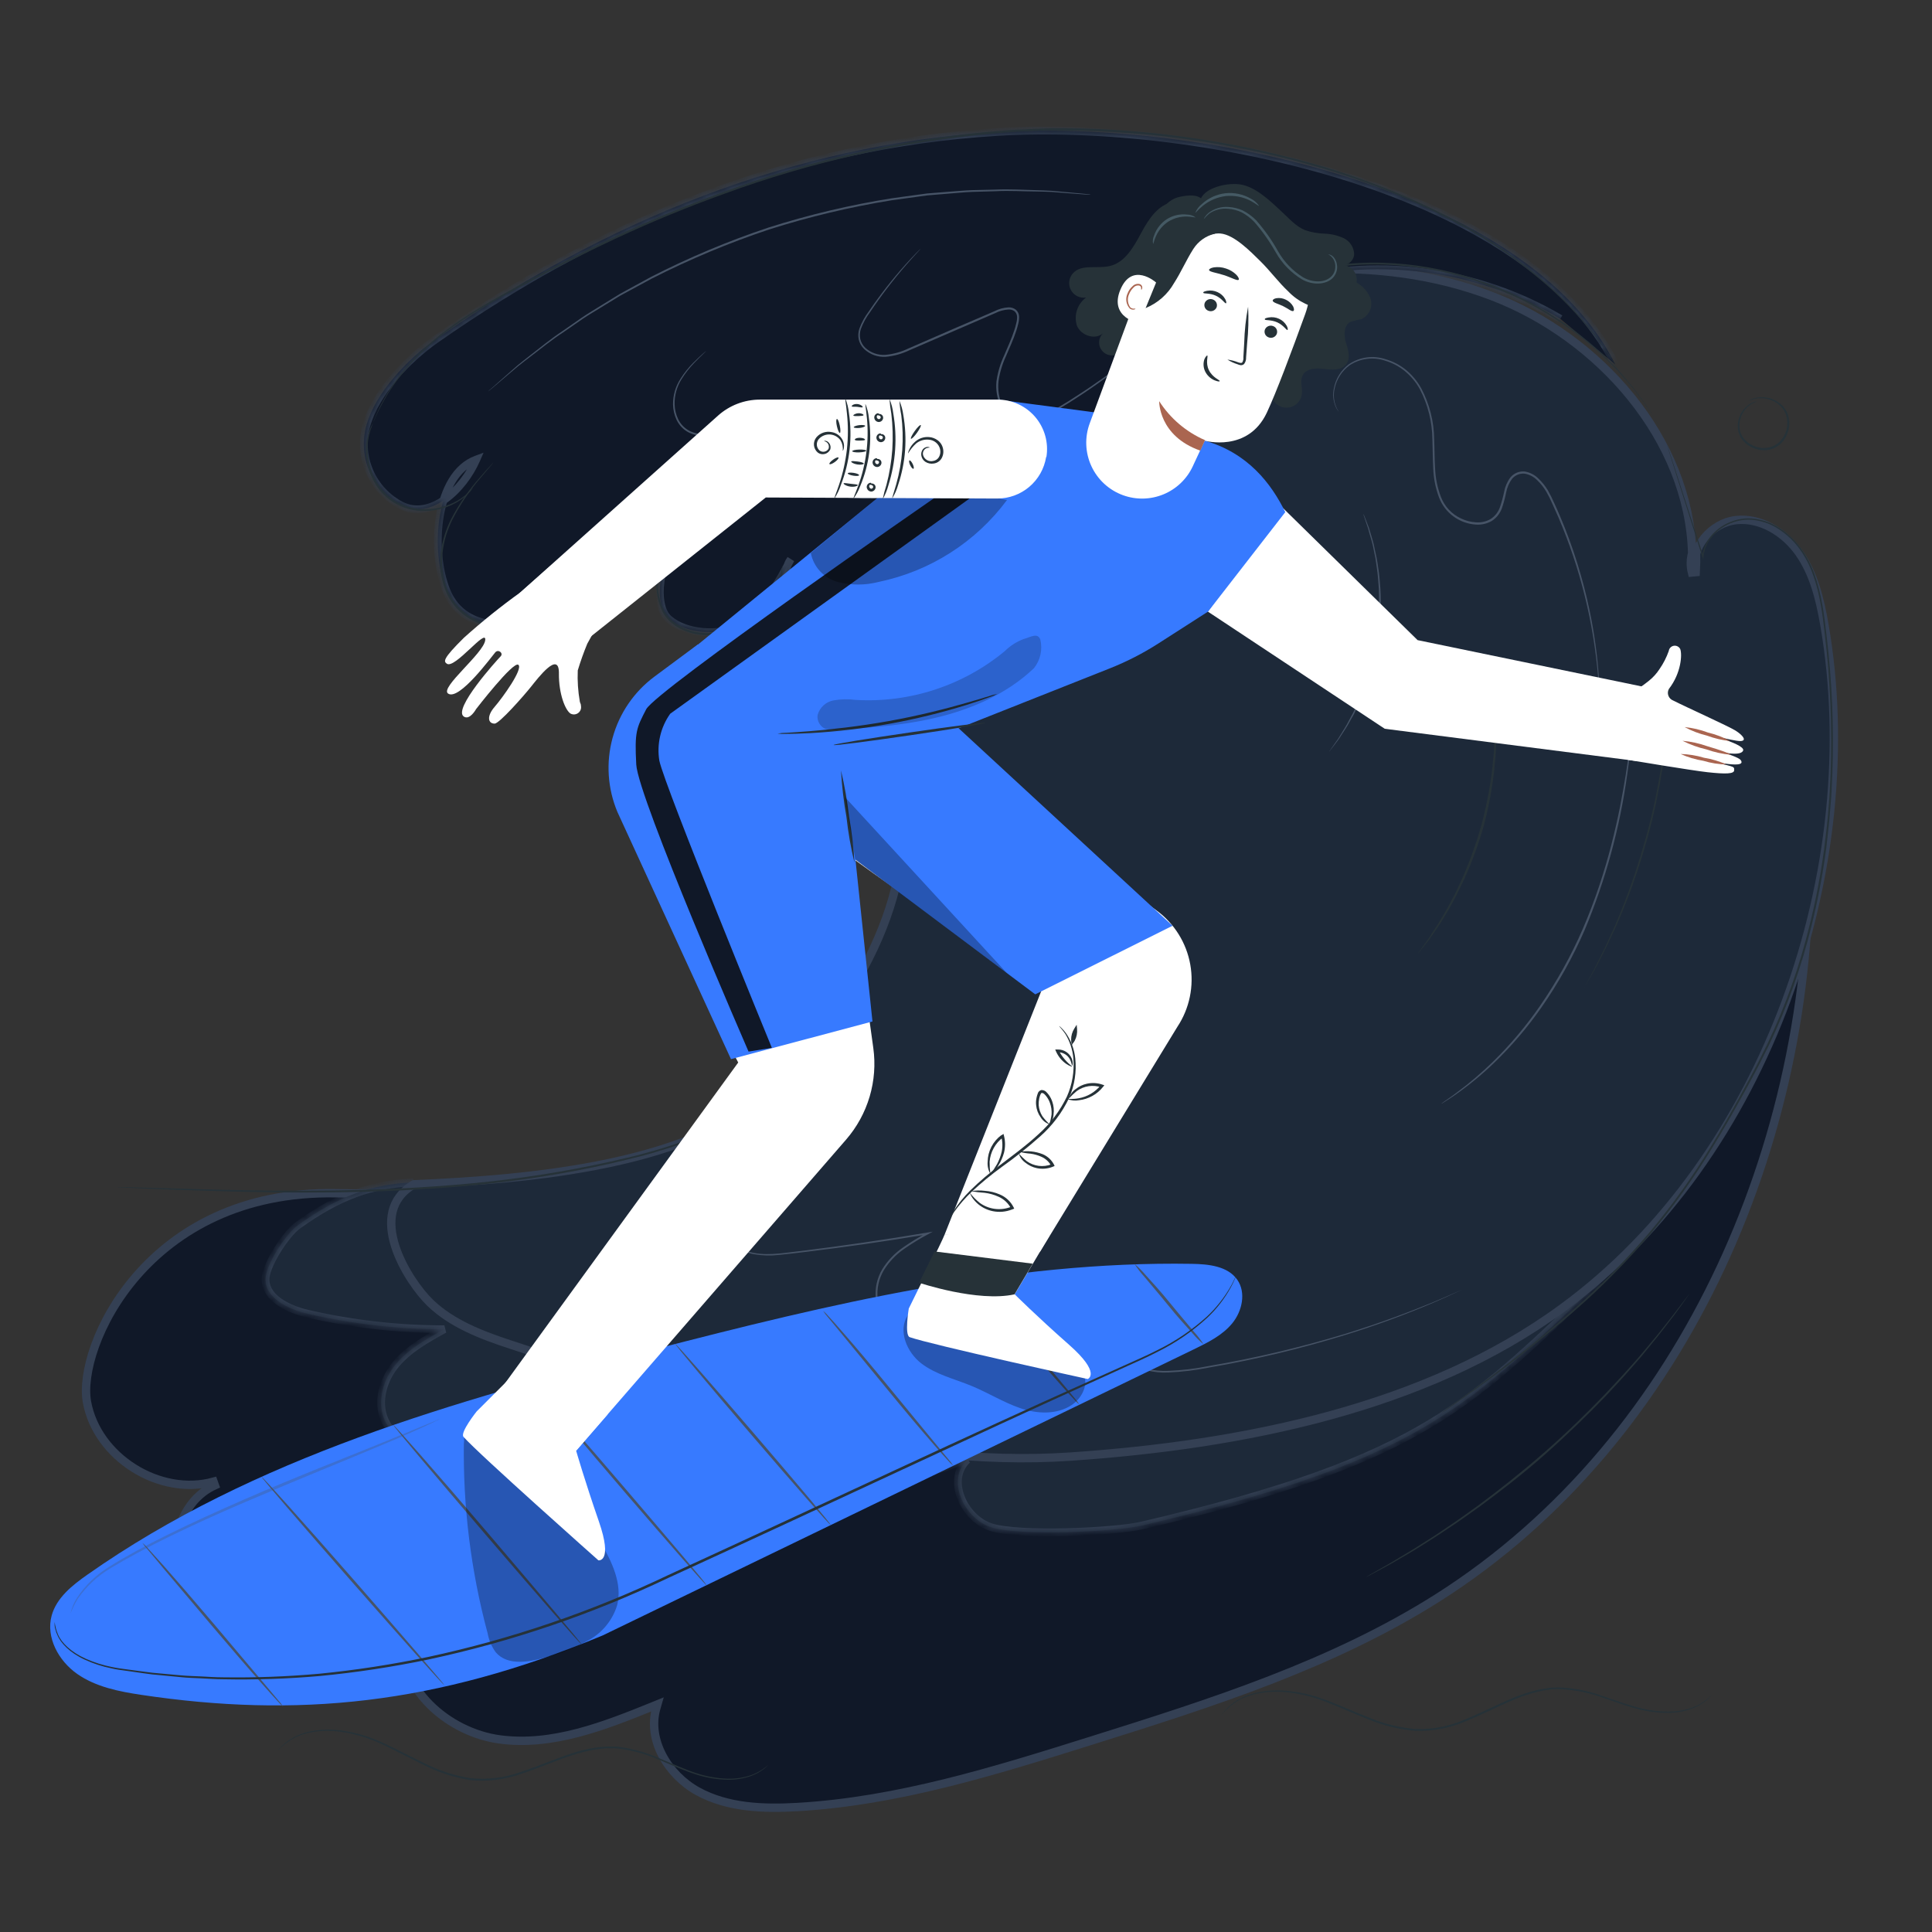 <svg width="231" height="231" viewBox="0 0 231 231" fill="none" xmlns="http://www.w3.org/2000/svg">
<rect x="0" y="0" width="231" height="231" fill="#333333" stroke="none"/>
<path d="M146.522 143.932L216.218 99.671C217.495 135.059 201.833 172.015 171.957 191.004C159.324 199.024 144.86 203.603 130.547 208.1C118.993 211.728 107.359 215.368 95.325 216.059C91.239 216.295 86.99 216.133 83.438 214.184C79.885 212.235 77.378 208.058 78.466 204.249L78.597 203.793L78.157 203.972C72.229 206.383 66.031 208.807 59.767 207.976C56.652 207.562 53.568 206.009 51.358 203.779C49.148 201.551 47.826 198.665 48.185 195.582L48.226 195.229L47.887 195.335C43.217 196.788 38.355 197.944 33.541 197.373C28.728 196.801 23.948 194.204 21.886 189.875C20.859 187.72 20.721 185.13 21.391 182.834C22.06 180.539 23.528 178.558 25.689 177.591L25.534 177.158C22.31 178.043 18.822 177.313 15.987 175.526C13.151 173.738 10.988 170.906 10.396 167.614C10.103 165.986 10.393 163.588 11.363 160.899C12.33 158.216 13.969 155.263 16.349 152.529C21.107 147.066 28.83 142.477 40.102 142.67L40.103 142.67L146.396 143.968L146.464 143.969L146.522 143.932Z" fill="#101828" stroke="#344054" strokeWidth="0.462"/>
<mask id="path-2-inside-1_211_161" fill="white">
<path d="M49.434 141.372C44.505 141.575 40.545 142.952 35.606 146.51C34.221 147.507 31.984 150.954 31.772 152.645C31.467 155.093 34.41 156.54 36.822 157.085C42.171 158.312 47.642 158.93 53.13 158.928C51.028 160.078 48.88 161.275 47.341 163.109C45.803 164.943 45.031 167.604 45.992 169.79C47.494 173.116 51.929 173.624 55.579 173.657L79.099 173.846C77.21 173.661 75.616 175.694 75.828 177.584C76.041 179.473 77.616 180.979 79.395 181.635C81.174 182.291 83.128 182.25 85.017 182.097C95.537 181.317 105.664 177.916 115.657 174.539C113.13 176.849 115.195 181.511 118.466 182.592C121.737 183.673 133.25 183.169 136.577 182.388C170.797 174.396 175.814 167.738 191.906 152.636"/>
</mask>
<path d="M49.434 141.372C44.505 141.575 40.545 142.952 35.606 146.51C34.221 147.507 31.984 150.954 31.772 152.645C31.467 155.093 34.41 156.54 36.822 157.085C42.171 158.312 47.642 158.93 53.13 158.928C51.028 160.078 48.88 161.275 47.341 163.109C45.803 164.943 45.031 167.604 45.992 169.79C47.494 173.116 51.929 173.624 55.579 173.657L79.099 173.846C77.21 173.661 75.616 175.694 75.828 177.584C76.041 179.473 77.616 180.979 79.395 181.635C81.174 182.291 83.128 182.25 85.017 182.097C95.537 181.317 105.664 177.916 115.657 174.539C113.13 176.849 115.195 181.511 118.466 182.592C121.737 183.673 133.25 183.169 136.577 182.388C170.797 174.396 175.814 167.738 191.906 152.636" fill="#1D2939"/>
<path d="M35.606 146.51L35.876 146.884L35.877 146.884L35.606 146.51ZM31.772 152.645L31.314 152.587L31.313 152.588L31.772 152.645ZM36.822 157.085L36.925 156.634L36.923 156.634L36.822 157.085ZM53.13 158.928L53.352 159.333L53.13 158.466L53.13 158.928ZM45.992 169.79L45.569 169.976L45.571 169.98L45.992 169.79ZM55.579 173.657L55.575 174.119L55.575 174.119L55.579 173.657ZM79.099 173.846L79.095 174.308L79.144 173.386L79.099 173.846ZM85.017 182.097L84.983 181.637L84.98 181.637L85.017 182.097ZM115.657 174.539L115.969 174.88L115.509 174.101L115.657 174.539ZM136.577 182.388L136.472 181.939L136.471 181.939L136.577 182.388ZM49.415 140.91C44.384 141.118 40.339 142.531 35.337 146.135L35.877 146.884C40.752 143.373 44.625 142.033 49.453 141.834L49.415 140.91ZM35.337 146.135C34.569 146.687 33.625 147.86 32.859 149.07C32.47 149.683 32.117 150.323 31.845 150.923C31.576 151.515 31.375 152.097 31.314 152.587L32.23 152.702C32.275 152.347 32.433 151.864 32.687 151.304C32.937 150.751 33.269 150.149 33.639 149.565C34.391 148.379 35.258 147.33 35.876 146.884L35.337 146.135ZM31.313 152.588C31.132 154.043 31.933 155.162 33.004 155.951C34.072 156.737 35.478 157.255 36.72 157.535L36.923 156.634C35.754 156.37 34.482 155.891 33.552 155.207C32.625 154.524 32.107 153.696 32.23 152.702L31.313 152.588ZM36.718 157.535C42.102 158.77 47.607 159.392 53.13 159.39L53.13 158.466C47.676 158.468 42.24 157.854 36.925 156.634L36.718 157.535ZM52.908 158.523C50.818 159.667 48.59 160.901 46.987 162.812L47.695 163.406C49.169 161.649 51.238 160.49 53.352 159.333L52.908 158.523ZM46.987 162.812C45.376 164.733 44.515 167.579 45.569 169.976L46.415 169.604C45.547 167.63 46.229 165.154 47.695 163.406L46.987 162.812ZM45.571 169.98C46.396 171.807 48.018 172.83 49.842 173.399C51.662 173.967 53.738 174.102 55.575 174.119L55.583 173.195C53.77 173.179 51.804 173.044 50.117 172.517C48.436 171.993 47.09 171.099 46.413 169.6L45.571 169.98ZM55.575 174.119L79.095 174.308L79.103 173.384L55.583 173.195L55.575 174.119ZM79.144 173.386C78.013 173.276 77.003 173.832 76.322 174.639C75.643 175.445 75.247 176.549 75.369 177.635L76.287 177.532C76.197 176.728 76.492 175.871 77.029 175.235C77.564 174.599 78.296 174.232 79.054 174.306L79.144 173.386ZM75.369 177.635C75.607 179.753 77.352 181.374 79.235 182.069L79.555 181.202C77.881 180.584 76.474 179.193 76.287 177.532L75.369 177.635ZM79.235 182.069C81.116 182.762 83.158 182.711 85.055 182.558L84.98 181.637C83.097 181.789 81.231 181.82 79.555 181.202L79.235 182.069ZM85.052 182.558C95.639 181.772 105.821 178.351 115.805 174.977L115.509 174.101C105.507 177.482 95.435 180.861 84.983 181.637L85.052 182.558ZM115.346 174.198C113.895 175.524 113.805 177.492 114.456 179.192C115.107 180.889 116.534 182.44 118.321 183.03L118.611 182.153C117.128 181.663 115.887 180.342 115.319 178.861C114.752 177.381 114.892 175.864 115.969 174.88L115.346 174.198ZM118.321 183.03C119.201 183.321 120.587 183.494 122.181 183.587C123.789 183.681 125.652 183.695 127.512 183.65C131.217 183.562 134.969 183.24 136.682 182.838L136.471 181.939C134.858 182.317 131.19 182.638 127.49 182.726C125.646 182.77 123.81 182.756 122.235 182.665C120.646 182.572 119.367 182.403 118.611 182.153L118.321 183.03ZM136.682 182.838C153.81 178.838 163.674 175.162 171.278 170.574C178.875 165.991 184.197 160.505 192.222 152.973L191.59 152.299C183.523 159.869 178.291 165.264 170.801 169.783C163.318 174.297 153.563 177.947 136.472 181.939L136.682 182.838Z" fill="#344054" mask="url(#path-2-inside-1_211_161)"/>
<path d="M202.788 66.2C202.975 65.534 203.316 64.898 203.77 64.334C204.699 63.183 206.085 62.354 207.547 62.188C210.495 61.854 213.406 63.661 215.135 66.138C216.864 68.616 217.606 71.654 218.132 74.685C223.122 103.466 211.495 138.342 186.807 156.395L186.807 156.395C170.395 168.45 148.379 172.762 128.027 174.156C106.251 175.646 83.599 168.19 62.719 161.318C62.162 161.134 61.606 160.951 61.051 160.769L61.051 160.769C57.554 159.623 54.043 158.278 51.437 155.772C50.136 154.521 48.138 151.802 47.241 148.967C46.793 147.551 46.626 146.126 46.939 144.848C47.246 143.592 48.022 142.458 49.5 141.6C56.286 141.302 64.808 140.759 72.812 139.062C80.831 137.362 88.369 134.496 93.112 129.519C97.819 124.581 102.226 118.596 104.996 112.195C107.767 105.793 108.905 98.96 107.051 92.338C107.004 92.17 106.956 92 106.909 91.829C105.547 86.933 103.788 80.614 99.013 74.895L99.013 74.894C97.456 73.031 96.888 71.013 97.016 68.919C97.143 66.817 97.972 64.628 99.229 62.44C101.744 58.061 105.935 53.749 109.467 50.235C116.488 43.251 125.835 39.038 135.345 36.132L135.346 36.132C149.325 31.857 164.698 30.198 178.319 35.379C191.238 40.292 201.95 52.531 202.324 66.145C202.126 66.888 202.1 67.672 202.298 68.451L202.753 68.407C202.795 67.668 202.806 66.932 202.788 66.2Z" fill="#1D2939" stroke="#344054" strokeWidth="0.462"/>
<mask id="path-5-inside-2_211_161" fill="white">
<path d="M193.116 43.562C182.846 22.73 143.751 14.29 119.196 15.782C94.641 17.274 72.174 26.496 52.044 40.61C48.769 42.92 44.939 46.907 43.835 50.774C43.298 52.618 43.419 54.591 44.178 56.355C44.937 58.119 46.285 59.565 47.993 60.443C51.513 62.194 55.385 58.554 56.96 54.936C52.058 56.747 51.416 65.817 53.384 70.644C55.63 76.133 62.393 74.964 67.494 73.846C72.594 72.728 77.131 68.381 80.942 64.809C79.016 66.685 77.958 72.308 79.995 74.049C82.033 75.791 85.951 76.036 88.381 74.881C90.811 73.726 93.324 69.3 94.534 66.884C92.756 69.194 95.921 75.135 98.845 75.084C101.769 75.033 104.075 72.007 105.867 69.683C104.236 72.756 105.997 76.937 109.157 78.378C112.317 79.82 116.188 78.84 118.942 76.697C121.695 74.553 123.317 69.9 124.583 66.662C125.849 63.423 126.671 60.028 127.946 56.794C132.229 45.96 141.732 37.39 152.867 33.957C164.001 30.524 176.535 32.183 186.56 38.115"/>
</mask>
<path d="M193.116 43.562C182.846 22.73 143.751 14.29 119.196 15.782C94.641 17.274 72.174 26.496 52.044 40.61C48.769 42.92 44.939 46.907 43.835 50.774C43.298 52.618 43.419 54.591 44.178 56.355C44.937 58.119 46.285 59.565 47.993 60.443C51.513 62.194 55.385 58.554 56.96 54.936C52.058 56.747 51.416 65.817 53.384 70.644C55.63 76.133 62.393 74.964 67.494 73.846C72.594 72.728 77.131 68.381 80.942 64.809C79.016 66.685 77.958 72.308 79.995 74.049C82.033 75.791 85.951 76.036 88.381 74.881C90.811 73.726 93.324 69.3 94.534 66.884C92.756 69.194 95.921 75.135 98.845 75.084C101.769 75.033 104.075 72.007 105.867 69.683C104.236 72.756 105.997 76.937 109.157 78.378C112.317 79.82 116.188 78.84 118.942 76.697C121.695 74.553 123.317 69.9 124.583 66.662C125.849 63.423 126.671 60.028 127.946 56.794C132.229 45.96 141.732 37.39 152.867 33.957C164.001 30.524 176.535 32.183 186.56 38.115" fill="#101828"/>
<path d="M52.044 40.61L51.779 40.231L51.778 40.232L52.044 40.61ZM43.835 50.774L44.278 50.903L44.279 50.901L43.835 50.774ZM47.993 60.443L47.781 60.854L47.787 60.857L47.993 60.443ZM56.96 54.936L57.384 55.121L57.816 54.127L56.8 54.503L56.96 54.936ZM53.384 70.644L52.956 70.819L52.957 70.819L53.384 70.644ZM80.942 64.809L81.265 65.14L80.627 64.472L80.942 64.809ZM94.534 66.884L94.948 67.091L94.168 66.602L94.534 66.884ZM105.867 69.683L106.275 69.9L105.502 69.401L105.867 69.683ZM127.946 56.794L127.517 56.624L127.517 56.624L127.946 56.794ZM193.53 43.358C188.31 32.768 175.814 25.399 161.654 20.86C147.472 16.315 131.502 14.571 119.168 15.321L119.224 16.243C131.445 15.5 147.3 17.23 161.372 21.74C175.466 26.257 187.652 33.524 192.702 43.766L193.53 43.358ZM119.168 15.321C94.511 16.819 71.963 26.079 51.779 40.231L52.31 40.988C72.384 26.913 94.77 17.729 119.224 16.243L119.168 15.321ZM51.778 40.232C50.11 41.408 48.305 43.008 46.773 44.809C45.245 46.605 43.967 48.626 43.39 50.647L44.279 50.901C44.806 49.054 45.995 47.149 47.477 45.407C48.956 43.669 50.703 42.121 52.311 40.987L51.778 40.232ZM43.391 50.645C42.824 52.591 42.953 54.675 43.753 56.538L44.602 56.172C43.886 54.507 43.772 52.644 44.278 50.903L43.391 50.645ZM43.753 56.538C44.554 58.4 45.978 59.926 47.781 60.854L48.204 60.033C46.592 59.203 45.319 57.838 44.602 56.172L43.753 56.538ZM47.787 60.857C49.754 61.836 51.787 61.281 53.474 60.079C55.157 58.88 56.568 56.994 57.384 55.121L56.536 54.752C55.777 56.496 54.464 58.239 52.938 59.327C51.414 60.412 49.752 60.802 48.198 60.03L47.787 60.857ZM56.8 54.503C54.109 55.497 52.676 58.436 52.14 61.581C51.601 64.751 51.935 68.314 52.956 70.819L53.812 70.47C52.865 68.147 52.536 64.762 53.051 61.737C53.57 58.688 54.909 56.187 57.12 55.37L56.8 54.503ZM52.957 70.819C54.164 73.772 56.605 74.918 59.323 75.183C62.015 75.445 65.048 74.855 67.593 74.297L67.395 73.395C64.839 73.955 61.94 74.509 59.413 74.263C56.913 74.019 54.849 73.005 53.812 70.469L52.957 70.819ZM67.593 74.297C70.233 73.718 72.704 72.31 74.977 70.618C77.251 68.927 79.358 66.927 81.258 65.146L80.627 64.472C78.716 66.263 76.649 68.223 74.426 69.877C72.203 71.531 69.854 72.856 67.395 73.395L67.593 74.297ZM80.62 64.478C79.552 65.518 78.782 67.511 78.525 69.418C78.394 70.382 78.39 71.36 78.559 72.224C78.728 73.082 79.078 73.873 79.695 74.4L80.296 73.698C79.894 73.355 79.612 72.79 79.466 72.046C79.321 71.306 79.32 70.434 79.44 69.541C79.684 67.733 80.406 65.976 81.265 65.14L80.62 64.478ZM79.695 74.4C80.81 75.353 82.402 75.872 84.001 76.012C85.602 76.152 87.274 75.918 88.579 75.298L88.182 74.464C87.057 74.999 85.556 75.22 84.081 75.091C82.604 74.962 81.218 74.487 80.296 73.698L79.695 74.4ZM88.579 75.298C89.912 74.664 91.207 73.177 92.294 71.62C93.395 70.041 94.337 68.309 94.948 67.091L94.121 66.677C93.522 67.874 92.602 69.563 91.536 71.091C90.456 72.639 89.279 73.942 88.182 74.464L88.579 75.298ZM94.168 66.602C93.624 67.309 93.488 68.25 93.587 69.195C93.686 70.146 94.029 71.161 94.518 72.085C95.006 73.01 95.654 73.869 96.386 74.499C97.112 75.125 97.965 75.562 98.853 75.546L98.837 74.622C98.263 74.632 97.623 74.346 96.989 73.799C96.361 73.258 95.78 72.496 95.335 71.653C94.889 70.81 94.591 69.909 94.506 69.099C94.42 68.281 94.556 67.613 94.901 67.165L94.168 66.602ZM98.853 75.546C100.477 75.518 101.889 74.665 103.09 73.579C104.293 72.493 105.343 71.12 106.233 69.966L105.502 69.401C104.599 70.571 103.6 71.873 102.471 72.893C101.34 73.915 100.137 74.6 98.837 74.622L98.853 75.546ZM105.459 69.467C104.569 71.145 104.615 73.102 105.285 74.811C105.955 76.519 107.264 78.022 108.965 78.799L109.349 77.958C107.89 77.293 106.738 75.985 106.146 74.474C105.553 72.964 105.535 71.294 106.275 69.9L105.459 69.467ZM108.965 78.799C112.328 80.333 116.382 79.275 119.226 77.061L118.658 76.332C115.995 78.406 112.306 79.307 109.349 77.958L108.965 78.799ZM119.226 77.061C120.686 75.924 121.817 74.149 122.734 72.295C123.654 70.436 124.386 68.436 125.013 66.83L124.153 66.494C123.515 68.126 122.803 70.072 121.906 71.885C121.008 73.702 119.951 75.325 118.658 76.332L119.226 77.061ZM125.013 66.83C125.653 65.194 126.179 63.52 126.702 61.865C127.226 60.205 127.745 58.563 128.376 56.963L127.517 56.624C126.872 58.259 126.343 59.931 125.821 61.587C125.297 63.248 124.779 64.891 124.153 66.494L125.013 66.83ZM128.376 56.963C132.605 46.264 141.998 37.791 153.003 34.398L152.731 33.515C141.467 36.988 131.853 45.655 127.517 56.624L128.376 56.963ZM153.003 34.398C164.008 31.006 176.407 32.644 186.325 38.513L186.796 37.717C176.662 31.721 163.994 30.043 152.731 33.515L153.003 34.398Z" fill="#344054" mask="url(#path-5-inside-2_211_161)"/>
<path d="M209.064 47.942C209.064 47.942 209.115 47.896 209.235 47.831C209.404 47.733 209.586 47.659 209.775 47.609C210.477 47.416 211.222 47.453 211.901 47.715C212.375 47.891 212.803 48.172 213.153 48.538C213.551 48.969 213.81 49.51 213.896 50.09C213.997 50.727 213.914 51.379 213.656 51.971C213.391 52.618 212.914 53.157 212.303 53.5C211.681 53.819 210.967 53.913 210.284 53.768C209.648 53.647 209.061 53.342 208.597 52.89C208.173 52.48 207.894 51.943 207.803 51.361C207.732 50.859 207.789 50.347 207.969 49.873C208.212 49.183 208.694 48.603 209.327 48.237C209.427 48.182 209.53 48.134 209.637 48.094C209.713 48.062 209.792 48.037 209.872 48.02C209.937 47.999 210.004 47.988 210.071 47.988C209.834 48.086 209.603 48.197 209.378 48.321C208.79 48.697 208.349 49.265 208.131 49.928C207.975 50.373 207.93 50.849 208.001 51.314C208.097 51.845 208.361 52.331 208.754 52.7C209.19 53.117 209.737 53.396 210.33 53.504C210.956 53.633 211.608 53.545 212.178 53.255C212.737 52.945 213.176 52.457 213.425 51.869C213.669 51.318 213.752 50.709 213.665 50.113C213.59 49.573 213.355 49.068 212.991 48.663C212.666 48.314 212.269 48.041 211.827 47.863C211.18 47.598 210.467 47.538 209.785 47.692C209.54 47.763 209.3 47.846 209.064 47.942Z" fill="#263238"/>
<path d="M191.268 83.931C191.263 83.868 191.263 83.805 191.268 83.742C191.268 83.603 191.245 83.414 191.231 83.178C191.231 82.679 191.162 81.949 191.083 81.012C190.539 74.417 188.937 67.952 186.339 61.866C186.117 61.353 185.877 60.836 185.65 60.323C185.425 59.796 185.169 59.282 184.883 58.785C184.587 58.286 184.225 57.829 183.807 57.426C183.402 57.011 182.877 56.733 182.305 56.632C182.02 56.602 181.732 56.643 181.467 56.752C181.201 56.861 180.967 57.034 180.785 57.255C180.426 57.743 180.184 58.308 180.078 58.905C179.95 59.531 179.784 60.148 179.58 60.753C179.355 61.384 178.928 61.924 178.364 62.287C177.787 62.622 177.122 62.774 176.456 62.721C175.496 62.659 174.574 62.325 173.797 61.757C173.02 61.189 172.422 60.411 172.072 59.515C171.645 58.386 171.406 57.196 171.365 55.99C171.296 54.821 171.31 53.68 171.264 52.566C171.249 50.463 170.735 48.393 169.762 46.528C169.303 45.699 168.691 44.964 167.96 44.361C167.277 43.807 166.492 43.391 165.65 43.137C164.941 42.891 164.185 42.812 163.44 42.907C162.696 43.002 161.983 43.267 161.358 43.682C160.443 44.355 159.808 45.342 159.575 46.454C159.412 47.157 159.465 47.893 159.727 48.565C159.792 48.74 159.876 48.907 159.977 49.064C160.012 49.118 160.043 49.176 160.069 49.235C160.026 49.187 159.989 49.135 159.958 49.078C159.845 48.926 159.752 48.76 159.681 48.584C159.396 47.905 159.327 47.155 159.483 46.435C159.702 45.283 160.343 44.254 161.28 43.548C161.924 43.115 162.659 42.837 163.429 42.736C164.198 42.635 164.981 42.714 165.715 42.966C166.575 43.222 167.376 43.642 168.076 44.204C168.826 44.819 169.453 45.569 169.924 46.417C170.924 48.307 171.457 50.409 171.476 52.548C171.527 53.666 171.513 54.807 171.587 55.967C171.627 57.148 171.863 58.314 172.285 59.418C172.718 60.558 173.582 61.483 174.692 61.991C175.245 62.26 175.847 62.416 176.461 62.453C177.078 62.504 177.695 62.365 178.23 62.056C178.749 61.72 179.141 61.221 179.344 60.637C179.545 60.044 179.711 59.44 179.838 58.826C179.952 58.196 180.209 57.599 180.591 57.085C180.799 56.833 181.066 56.636 181.368 56.513C181.671 56.389 181.999 56.343 182.324 56.378C182.945 56.486 183.518 56.786 183.959 57.237C184.387 57.649 184.76 58.115 185.068 58.623C185.355 59.129 185.614 59.65 185.844 60.185C186.094 60.702 186.306 61.224 186.533 61.737C188.078 65.383 189.263 69.171 190.072 73.047C190.616 75.657 190.983 78.301 191.171 80.961C191.231 81.885 191.263 82.638 191.273 83.132C191.273 83.372 191.273 83.562 191.273 83.7C191.279 83.777 191.277 83.855 191.268 83.931Z" fill="#475467"/>
<path d="M189.42 118.152C189.42 118.152 189.42 118.115 189.462 118.046L189.609 117.754L190.205 116.632C190.469 116.17 190.783 115.555 191.129 114.853C191.476 114.151 191.887 113.365 192.28 112.465C192.483 112.003 192.695 111.541 192.922 111.079C193.148 110.617 193.342 110.067 193.569 109.535C194.031 108.478 194.446 107.313 194.908 106.098C195.777 103.654 196.627 100.924 197.348 98.013C198.069 95.103 198.554 92.284 198.909 89.697C199.062 88.404 199.224 87.179 199.302 86.029C199.348 85.451 199.408 84.897 199.441 84.361C199.473 83.825 199.492 83.312 199.519 82.823C199.584 81.839 199.579 80.975 199.598 80.171C199.616 79.367 199.598 78.716 199.598 78.166C199.598 77.616 199.598 77.209 199.598 76.9V76.572C199.594 76.533 199.594 76.495 199.598 76.456C199.603 76.493 199.603 76.53 199.598 76.567C199.598 76.655 199.598 76.766 199.598 76.9C199.598 77.209 199.63 77.63 199.653 78.166C199.676 78.702 199.699 79.39 199.69 80.171C199.681 80.952 199.69 81.843 199.644 82.827C199.644 83.322 199.602 83.834 199.584 84.375C199.565 84.915 199.501 85.465 199.464 86.043C199.39 87.202 199.233 88.431 199.085 89.739C198.714 92.535 198.199 95.311 197.542 98.055C196.857 100.797 196.034 103.504 195.075 106.163C194.613 107.378 194.179 108.542 193.712 109.6C193.481 110.131 193.273 110.654 193.047 111.139C192.82 111.624 192.585 112.095 192.391 112.525C191.989 113.426 191.559 114.206 191.208 114.904C190.857 115.602 190.524 116.193 190.252 116.669L189.619 117.768L189.448 118.05C189.442 118.085 189.433 118.119 189.42 118.152Z" fill="#263238"/>
<path d="M178.489 81.644C178.517 81.758 178.537 81.874 178.549 81.991C178.581 82.24 178.623 82.573 178.678 82.984C178.702 83.206 178.734 83.446 178.762 83.705C178.789 83.964 178.803 84.26 178.822 84.569C178.859 85.188 178.928 85.89 178.919 86.671C178.919 87.064 178.919 87.47 178.919 87.895C178.919 88.32 178.891 88.764 178.873 89.226C178.873 90.15 178.748 91.12 178.651 92.146C178.397 94.371 177.981 96.574 177.408 98.739C176.79 100.896 176.018 103.007 175.098 105.054C174.636 105.978 174.248 106.902 173.795 107.678C173.573 108.08 173.375 108.477 173.158 108.842L172.52 109.891C172.127 110.566 171.707 111.139 171.36 111.651C171.185 111.906 171.028 112.146 170.871 112.358L170.409 112.936L169.785 113.726C169.717 113.82 169.642 113.908 169.559 113.989C169.614 113.886 169.678 113.787 169.748 113.693L170.33 112.88L170.755 112.294C170.908 112.076 171.06 111.832 171.217 111.573C171.554 111.055 171.961 110.483 172.34 109.803L172.964 108.75C173.176 108.385 173.37 107.988 173.587 107.586C174.049 106.787 174.428 105.895 174.862 104.962C175.758 102.92 176.511 100.819 177.117 98.674C177.695 96.523 178.123 94.334 178.397 92.123C178.498 91.102 178.614 90.132 178.642 89.217C178.642 88.755 178.697 88.32 178.702 87.895C178.706 87.47 178.702 87.064 178.702 86.676C178.702 85.895 178.665 85.193 178.642 84.578C178.642 84.269 178.642 83.982 178.605 83.714C178.568 83.446 178.558 83.215 178.535 82.994C178.504 82.578 178.477 82.245 178.452 81.996C178.453 81.878 178.466 81.76 178.489 81.644Z" fill="#263238"/>
<path d="M158.928 89.882C158.974 89.79 159.028 89.701 159.089 89.619L159.588 88.903L159.953 88.385C160.083 88.196 160.207 87.978 160.351 87.748C160.628 87.285 160.974 86.777 161.275 86.172L161.774 85.248C161.945 84.92 162.088 84.56 162.259 84.199C162.605 83.483 162.887 82.679 163.206 81.843C163.836 80.007 164.3 78.117 164.592 76.198C164.853 74.272 164.942 72.327 164.86 70.385C164.791 69.494 164.749 68.644 164.615 67.858C164.555 67.466 164.518 67.082 164.449 66.717C164.379 66.352 164.301 66.01 164.236 65.678C164.116 65.008 163.931 64.421 163.774 63.904C163.705 63.645 163.645 63.4 163.575 63.178L163.372 62.582C163.257 62.24 163.169 61.963 163.095 61.751C163.057 61.656 163.03 61.556 163.016 61.455C163.067 61.543 163.108 61.636 163.141 61.732C163.224 61.945 163.331 62.194 163.46 62.55L163.686 63.141C163.76 63.363 163.825 63.603 163.903 63.862C164.051 64.384 164.255 64.971 164.365 65.641C164.435 65.973 164.513 66.32 164.592 66.685C164.67 67.05 164.712 67.433 164.777 67.831C164.92 68.621 164.971 69.475 165.045 70.376C165.274 74.299 164.707 78.228 163.377 81.926C163.053 82.767 162.762 83.576 162.402 84.292C162.226 84.652 162.079 85.013 161.903 85.341L161.386 86.264C161.071 86.87 160.716 87.373 160.425 87.831C160.277 88.057 160.147 88.27 160.009 88.459L159.63 88.967L159.089 89.66C159.043 89.74 158.989 89.814 158.928 89.882Z" fill="#475467"/>
<path d="M172.326 131.961L172.437 131.873L172.774 131.633C173.065 131.42 173.523 131.139 174.073 130.709C175.643 129.557 177.13 128.294 178.522 126.93C180.586 124.908 182.453 122.694 184.098 120.319C186.11 117.414 187.832 114.319 189.24 111.079C192.238 104.149 193.629 97.413 194.396 92.548C194.775 90.108 195.01 88.126 195.163 86.754C195.237 86.08 195.292 85.549 195.334 85.17L195.385 84.758C195.385 84.711 195.393 84.665 195.408 84.62C195.414 84.667 195.414 84.716 195.408 84.763C195.408 84.869 195.408 85.003 195.38 85.174C195.357 85.539 195.32 86.098 195.255 86.764C195.135 88.15 194.923 90.127 194.562 92.576C193.68 98.969 191.972 105.222 189.48 111.176C188.065 114.434 186.329 117.543 184.297 120.457C182.637 122.838 180.749 125.05 178.66 127.064C177.253 128.422 175.744 129.67 174.146 130.797C173.587 131.208 173.121 131.476 172.821 131.679L172.469 131.901L172.326 131.961Z" fill="#475467"/>
<path d="M130.432 23.285C130.364 23.292 130.296 23.292 130.229 23.285L129.642 23.248L127.373 23.077L125.733 22.948C125.133 22.915 124.481 22.915 123.779 22.892C122.393 22.892 120.781 22.772 119.016 22.864L116.244 22.943C115.283 22.975 114.285 23.091 113.25 23.165L111.675 23.294C111.407 23.317 111.134 23.331 110.866 23.363L110.048 23.474L106.671 23.936C101.68 24.739 96.756 25.911 91.938 27.443C87.133 29.047 82.454 31.007 77.939 33.306L74.941 34.927L74.22 35.32C73.98 35.454 73.758 35.602 73.527 35.74L72.174 36.567C71.296 37.117 70.423 37.611 69.628 38.152L67.346 39.732C65.867 40.698 64.634 41.719 63.516 42.564C62.961 42.994 62.439 43.382 61.973 43.761L60.725 44.814L58.993 46.288L58.531 46.667C58.481 46.713 58.427 46.755 58.369 46.791C58.414 46.741 58.462 46.693 58.512 46.648L58.974 46.251L60.679 44.745L61.908 43.664C62.37 43.28 62.892 42.888 63.442 42.449C64.555 41.594 65.78 40.564 67.258 39.584L69.536 38C70.33 37.45 71.204 36.951 72.081 36.396L73.43 35.565C73.661 35.422 73.892 35.274 74.123 35.14L74.844 34.742L77.842 33.107C82.36 30.794 87.046 28.825 91.859 27.216C96.692 25.676 101.634 24.502 106.644 23.705L110.03 23.243L110.848 23.132C111.12 23.105 111.388 23.091 111.656 23.068L113.236 22.943C114.276 22.874 115.274 22.763 116.239 22.735L119.011 22.67C120.776 22.592 122.375 22.703 123.779 22.735C124.481 22.763 125.137 22.772 125.733 22.814L127.373 22.962L129.642 23.174L130.229 23.239C130.298 23.247 130.366 23.263 130.432 23.285Z" fill="#475467"/>
<path d="M136.516 41.691C136.516 41.691 136.479 41.737 136.396 41.811L136.017 42.144C135.685 42.435 135.186 42.85 134.534 43.377C133.227 44.426 131.3 45.904 128.783 47.535C128.154 47.946 127.489 48.367 126.787 48.787C126.084 49.208 125.364 49.66 124.56 50.048C123.733 50.497 122.778 50.651 121.853 50.483C121.368 50.376 120.92 50.143 120.554 49.808C120.179 49.47 119.874 49.06 119.658 48.602C119.217 47.66 119.039 46.616 119.145 45.581C119.296 44.516 119.604 43.479 120.06 42.504C120.476 41.506 120.947 40.517 121.284 39.464C121.372 39.203 121.446 38.938 121.506 38.669C121.58 38.41 121.614 38.14 121.608 37.87C121.605 37.744 121.575 37.62 121.521 37.506C121.467 37.392 121.389 37.291 121.294 37.209C121.087 37.061 120.836 36.989 120.582 37.006C120.03 37.038 119.49 37.184 118.997 37.436L117.454 38.106L114.433 39.413L108.727 41.88C107.844 42.304 106.893 42.568 105.918 42.661C105.447 42.693 104.973 42.627 104.528 42.468C104.083 42.309 103.676 42.06 103.331 41.737C103.001 41.424 102.772 41.021 102.67 40.578C102.584 40.151 102.611 39.71 102.749 39.298C103.025 38.552 103.41 37.852 103.89 37.219C105.223 35.26 106.684 33.393 108.265 31.628C108.829 31.005 109.277 30.534 109.586 30.219L109.942 29.864C110.025 29.785 110.067 29.748 110.072 29.753L109.961 29.882L109.623 30.252C109.323 30.58 108.884 31.06 108.334 31.689C106.784 33.472 105.347 35.352 104.033 37.316C103.567 37.936 103.193 38.621 102.924 39.349C102.801 39.732 102.779 40.141 102.86 40.536C102.955 40.941 103.167 41.309 103.47 41.594C103.797 41.892 104.182 42.119 104.601 42.262C105.019 42.405 105.463 42.461 105.904 42.425C106.854 42.332 107.78 42.071 108.639 41.654L114.34 39.173L117.348 37.884L118.891 37.214C119.413 36.944 119.986 36.787 120.573 36.752C120.888 36.736 121.198 36.831 121.451 37.02C121.571 37.123 121.669 37.251 121.737 37.394C121.806 37.537 121.843 37.693 121.848 37.852C121.855 38.145 121.819 38.438 121.742 38.72C121.677 38.997 121.598 39.265 121.515 39.533C121.169 40.605 120.693 41.599 120.277 42.592C119.835 43.541 119.535 44.55 119.385 45.586C119.276 46.578 119.436 47.582 119.847 48.492C120.026 48.924 120.302 49.309 120.654 49.618C121.006 49.926 121.424 50.15 121.876 50.27C122.757 50.43 123.666 50.285 124.454 49.859C125.239 49.485 125.964 49.032 126.671 48.621C127.378 48.21 128.057 47.789 128.667 47.383C131.19 45.77 133.13 44.315 134.451 43.289L135.962 42.093L136.355 41.779L136.516 41.691Z" fill="#475467"/>
<path d="M112.368 57.487C112.332 57.515 112.293 57.538 112.252 57.556L111.91 57.732C111.605 57.884 111.152 58.097 110.547 58.332C108.84 58.995 107.046 59.408 105.22 59.557C103.957 59.66 102.687 59.64 101.427 59.496C100.72 59.43 100.019 59.31 99.33 59.136C98.592 58.945 97.895 58.621 97.274 58.18C96.62 57.698 96.125 57.032 95.851 56.267C95.575 55.474 95.477 54.63 95.565 53.795C95.726 52.081 96.553 50.492 97.389 48.935L97.523 49.106L96.761 49.3L86.8 51.744C86.044 51.943 85.271 52.069 84.49 52.118C83.745 52.17 83 52.025 82.328 51.698C81.708 51.368 81.209 50.849 80.905 50.215C80.631 49.637 80.483 49.007 80.471 48.367C80.459 47.27 80.772 46.195 81.372 45.276C81.808 44.585 82.322 43.945 82.901 43.368C83.363 42.906 83.756 42.546 84.019 42.31L84.32 42.047L84.426 41.964C84.426 41.964 84.398 42.001 84.333 42.065L84.052 42.347C83.797 42.592 83.423 42.952 82.966 43.433C82.407 44.015 81.911 44.654 81.487 45.341C80.92 46.244 80.632 47.296 80.66 48.362C80.676 48.976 80.823 49.579 81.09 50.132C81.38 50.726 81.853 51.212 82.439 51.518C83.08 51.825 83.791 51.957 84.5 51.901C85.26 51.849 86.014 51.723 86.75 51.522L96.71 49.028L97.473 48.838L97.736 48.773L97.611 49.009C96.775 50.566 95.966 52.132 95.805 53.782C95.72 54.582 95.811 55.391 96.073 56.152C96.33 56.877 96.798 57.51 97.417 57.967C98.014 58.394 98.684 58.707 99.395 58.891C100.069 59.073 100.756 59.205 101.45 59.284C102.697 59.431 103.955 59.461 105.207 59.372C107.02 59.236 108.807 58.85 110.515 58.226C111.12 58.009 111.582 57.81 111.901 57.672L112.257 57.514L112.368 57.487Z" fill="#475467"/>
<path d="M174.968 154.114C174.968 154.114 174.89 154.16 174.733 154.234L174.035 154.562C173.425 154.858 172.506 155.264 171.314 155.786C167.904 157.235 164.422 158.509 160.882 159.602C155.537 161.254 150.091 162.558 144.578 163.506C142.967 163.833 141.333 164.032 139.69 164.102C137.941 164.19 136.206 163.751 134.71 162.841C133.942 162.355 133.292 161.705 132.806 160.938C132.303 160.148 132.076 159.214 132.16 158.281C132.268 157.332 132.687 156.445 133.352 155.759C133.681 155.4 134.088 155.121 134.541 154.942C134.993 154.763 135.481 154.688 135.966 154.724L136.678 154.793L135.98 154.955C131.707 155.925 127.239 156.803 122.633 157.542C119.926 157.976 117.254 158.354 114.617 158.674C113.301 158.822 112.002 159.016 110.69 159.043C109.383 159.121 108.077 158.88 106.884 158.341C106.304 158.047 105.802 157.62 105.419 157.094C105.049 156.566 104.81 155.958 104.721 155.32C104.583 154.074 104.856 152.816 105.498 151.739C106.133 150.72 106.971 149.843 107.96 149.161C108.895 148.507 109.87 147.911 110.88 147.378L110.949 147.577C105.627 148.464 100.707 149.152 96.327 149.683C95.232 149.813 94.174 149.947 93.144 150.044C92.147 150.16 91.139 150.132 90.15 149.961C89.222 149.804 88.368 149.358 87.71 148.685C87.139 148.049 86.767 147.259 86.643 146.412C86.434 144.983 86.725 143.526 87.466 142.287C88.006 141.381 88.668 140.554 89.434 139.829C90.057 139.212 90.712 138.629 91.397 138.083L91.277 138.203L90.903 138.535C90.575 138.836 90.081 139.265 89.48 139.875C88.728 140.604 88.08 141.433 87.553 142.338C86.834 143.558 86.556 144.989 86.768 146.389C86.892 147.209 87.255 147.974 87.812 148.588C88.453 149.234 89.281 149.662 90.178 149.813C92.053 150.168 94.123 149.739 96.304 149.508C100.679 148.963 105.595 148.265 110.917 147.364L111.531 147.262L110.986 147.563C109.982 148.095 109.011 148.689 108.08 149.341C107.119 150.007 106.305 150.863 105.687 151.855C105.07 152.888 104.808 154.096 104.943 155.292C105.024 155.892 105.247 156.464 105.595 156.96C105.956 157.458 106.431 157.862 106.981 158.138C108.14 158.659 109.408 158.889 110.677 158.808C111.966 158.785 113.264 158.586 114.58 158.438C117.209 158.119 119.884 157.745 122.587 157.311C127.184 156.572 131.647 155.699 135.92 154.728V154.959C135.469 154.928 135.017 154.999 134.597 155.166C134.178 155.333 133.801 155.592 133.495 155.925C132.87 156.576 132.475 157.413 132.367 158.309C132.288 159.192 132.502 160.078 132.977 160.827C133.448 161.573 134.079 162.204 134.825 162.675C136.285 163.563 137.979 163.993 139.686 163.908C141.315 163.844 142.938 163.649 144.537 163.326C150.046 162.392 155.49 161.108 160.836 159.482C165.35 158.096 168.879 156.71 171.277 155.731C172.474 155.223 173.398 154.83 174.012 154.548L174.719 154.239L174.968 154.114Z" fill="#475467"/>
<path d="M85.419 86.537C84.843 85.54 83.935 84.777 82.854 84.379C81.773 83.982 80.587 83.975 79.501 84.361C77.071 84.911 76.267 87.974 77.122 90.321C77.977 92.668 80.998 93.915 83.262 92.876C84.375 92.307 85.222 91.327 85.625 90.144C86.028 88.96 85.954 87.667 85.419 86.537Z" fill="#101828"/>
<path d="M85.419 86.537C85.621 86.862 85.763 87.221 85.84 87.595C86.062 88.627 85.947 89.702 85.512 90.663C85.215 91.33 84.772 91.921 84.213 92.391C83.563 92.925 82.765 93.248 81.927 93.315C81.474 93.348 81.019 93.322 80.573 93.236C80.109 93.142 79.66 92.987 79.238 92.774C78.804 92.547 78.405 92.261 78.05 91.924C77.691 91.565 77.394 91.148 77.172 90.691C76.614 89.425 76.54 87.998 76.965 86.68C77.158 86.073 77.496 85.522 77.949 85.073C78.378 84.66 78.911 84.373 79.492 84.241L79.556 84.435L79.478 84.246C80.385 83.924 81.367 83.878 82.301 84.112C83.013 84.274 83.681 84.589 84.26 85.036C84.62 85.328 84.932 85.676 85.184 86.066C85.271 86.2 85.322 86.311 85.364 86.385C85.405 86.459 85.419 86.496 85.415 86.5C85.081 85.97 84.659 85.502 84.167 85.114C83.594 84.69 82.937 84.393 82.241 84.241C81.341 84.032 80.4 84.09 79.533 84.407L79.455 84.218L79.519 84.407C78.978 84.537 78.482 84.81 78.083 85.198C77.658 85.625 77.341 86.148 77.159 86.722C76.758 87.983 76.83 89.346 77.362 90.557C77.571 90.988 77.851 91.381 78.189 91.721C78.527 92.043 78.908 92.316 79.321 92.534C79.722 92.743 80.149 92.898 80.591 92.996C81.014 93.077 81.446 93.103 81.876 93.075C82.676 93.012 83.438 92.707 84.061 92.201C84.601 91.754 85.035 91.192 85.331 90.557C85.767 89.628 85.903 88.586 85.719 87.577C85.64 87.225 85.54 86.878 85.419 86.537Z" fill="#263238"/>
<path d="M193.671 44.505C193.671 44.505 193.587 44.384 193.43 44.144L192.747 43.063C192.46 42.601 192.054 42.019 191.573 41.354C191.328 41.026 191.083 40.656 190.788 40.286L189.836 39.118C188.183 37.125 186.359 35.281 184.384 33.606C181.778 31.389 178.98 29.409 176.022 27.688C172.418 25.618 168.654 23.838 164.768 22.366C162.67 21.58 160.481 20.818 158.194 20.148C155.907 19.478 153.527 18.84 151.07 18.3C148.612 17.759 146.075 17.265 143.47 16.868C140.864 16.47 138.189 16.142 135.459 15.944C132.728 15.745 129.938 15.597 127.106 15.602C126.399 15.602 125.692 15.602 124.976 15.602C124.26 15.602 123.553 15.666 122.832 15.694C122.111 15.722 121.4 15.754 120.679 15.805L118.512 15.981C107.62 16.979 96.903 19.392 86.634 23.16C81.89 24.865 77.468 26.718 73.412 28.621C69.356 30.524 65.604 32.469 62.25 34.257C60.562 35.148 58.981 36.032 57.505 36.909C56.036 37.792 54.687 38.688 53.468 39.584C51.374 41.107 49.496 42.907 47.886 44.934C47.307 45.674 46.769 46.445 46.274 47.244C45.877 47.956 45.53 48.561 45.285 49.065C45.041 49.568 44.879 49.961 44.754 50.224C44.629 50.487 44.569 50.621 44.569 50.621C44.569 50.621 44.62 50.483 44.731 50.215C44.842 49.947 45.017 49.554 45.239 49.041C45.461 48.529 45.821 47.928 46.214 47.193C46.704 46.383 47.237 45.599 47.813 44.846C49.415 42.8 51.291 40.984 53.389 39.45C54.604 38.526 55.953 37.639 57.427 36.752C58.901 35.865 60.485 34.974 62.172 34.077C65.535 32.285 69.226 30.321 73.287 28.409C77.348 26.496 81.774 24.657 86.519 22.943C96.808 19.158 107.549 16.735 118.466 15.736L120.638 15.56C121.358 15.509 122.084 15.491 122.8 15.454C123.516 15.417 124.232 15.38 124.948 15.357C125.664 15.334 126.376 15.329 127.083 15.334C129.919 15.334 132.714 15.463 135.454 15.685C138.194 15.907 140.869 16.235 143.479 16.637C146.089 17.039 148.635 17.515 151.097 18.078C153.56 18.642 155.944 19.252 158.231 19.926C160.517 20.601 162.717 21.391 164.814 22.176C168.708 23.657 172.476 25.449 176.082 27.535C179.051 29.269 181.859 31.265 184.472 33.5C186.444 35.184 188.264 37.039 189.91 39.044L190.834 40.222C191.13 40.591 191.37 40.966 191.61 41.298C192.072 41.968 192.488 42.536 192.77 43.026L193.435 44.117C193.601 44.375 193.671 44.505 193.671 44.505Z" fill="#263238"/>
<path d="M56.553 58.328C56.553 58.328 56.516 58.392 56.433 58.503C56.311 58.667 56.176 58.821 56.031 58.965C55.498 59.513 54.873 59.962 54.183 60.291C53.178 60.793 52.073 61.066 50.949 61.09C49.553 61.157 48.171 60.787 46.994 60.032C45.818 59.277 44.906 58.174 44.384 56.877C43.934 55.842 43.719 54.72 43.756 53.592C43.781 52.832 43.938 52.082 44.218 51.375C44.291 51.183 44.378 50.996 44.477 50.816C44.541 50.692 44.578 50.632 44.588 50.635C44.588 50.635 44.477 50.908 44.306 51.407C44.07 52.111 43.948 52.849 43.945 53.592C43.934 54.694 44.159 55.786 44.606 56.794C45.12 58.043 46.005 59.105 47.142 59.834C48.279 60.564 49.613 60.927 50.963 60.873C52.064 60.861 53.15 60.612 54.146 60.143C54.825 59.83 55.448 59.41 55.994 58.901C56.364 58.54 56.535 58.309 56.553 58.328Z" fill="#263238"/>
<path d="M75.306 59.201L75.444 59.145C75.581 59.092 75.724 59.055 75.869 59.034C76.431 58.952 77.004 59.024 77.528 59.242C78.371 59.578 79.066 60.204 79.487 61.007C80.005 62.091 80.107 63.327 79.773 64.481C79.369 65.868 78.588 67.115 77.519 68.085C76.317 69.197 75.006 70.185 73.606 71.033C72.07 71.98 70.454 72.792 68.778 73.458C66.984 74.21 65.105 74.739 63.183 75.034C61.249 75.35 59.267 75.192 57.408 74.572C55.663 73.951 54.235 72.666 53.435 70.996C52.753 69.485 52.496 67.818 52.691 66.172C52.774 65.432 52.929 64.702 53.153 63.992C53.363 63.339 53.621 62.703 53.924 62.088C54.881 60.253 56.065 58.545 57.449 57.006C57.911 56.456 58.304 56.041 58.563 55.754C58.688 55.625 58.785 55.519 58.858 55.435C58.932 55.352 58.965 55.329 58.969 55.334C58.942 55.376 58.911 55.416 58.877 55.454L58.6 55.787L57.519 57.066C56.173 58.617 55.017 60.323 54.077 62.148C53.783 62.756 53.532 63.385 53.328 64.029C53.121 64.731 52.98 65.452 52.908 66.182C52.726 67.789 52.983 69.416 53.652 70.889C54.434 72.501 55.82 73.74 57.51 74.336C59.331 74.946 61.273 75.104 63.169 74.798C65.073 74.505 66.935 73.983 68.713 73.241C70.377 72.574 71.982 71.766 73.508 70.825C74.899 69.99 76.202 69.018 77.399 67.923C78.448 66.982 79.218 65.771 79.625 64.421C79.961 63.306 79.876 62.105 79.385 61.049C78.988 60.266 78.324 59.65 77.514 59.312C77.005 59.086 76.446 59 75.892 59.062C75.495 59.136 75.306 59.215 75.306 59.201Z" fill="#263238"/>
<path d="M93.084 69.3C93.069 69.387 93.043 69.471 93.005 69.55C92.922 69.787 92.826 70.02 92.719 70.247C92.33 71.089 91.838 71.879 91.254 72.599C90.393 73.683 89.303 74.564 88.062 75.177C86.521 75.924 84.777 76.141 83.1 75.796C82.235 75.615 81.414 75.266 80.683 74.77C80.343 74.533 80.033 74.255 79.76 73.943C79.619 73.792 79.495 73.626 79.39 73.449C79.283 73.28 79.189 73.104 79.108 72.922C78.81 72.244 78.617 71.524 78.535 70.788C78.456 70.15 78.437 69.507 78.48 68.866C78.522 67.94 78.696 67.025 78.997 66.149C79.085 65.912 79.19 65.682 79.311 65.461C79.394 65.307 79.441 65.233 79.45 65.239C79.473 65.239 79.288 65.562 79.09 66.163C78.819 67.039 78.664 67.946 78.628 68.861C78.601 69.491 78.631 70.122 78.715 70.746C78.802 71.461 78.995 72.159 79.288 72.816C79.625 73.531 80.157 74.136 80.822 74.562C81.523 75.034 82.307 75.368 83.132 75.546C83.969 75.713 84.827 75.743 85.673 75.634C86.461 75.529 87.228 75.301 87.946 74.96C89.167 74.369 90.245 73.521 91.106 72.474C91.694 71.773 92.201 71.007 92.617 70.192C92.931 69.624 93.065 69.3 93.084 69.3Z" fill="#263238"/>
<path d="M107.119 63.881C107.131 63.967 107.131 64.054 107.119 64.14C107.119 64.315 107.096 64.565 107.064 64.893C106.984 65.812 106.847 66.725 106.653 67.628C106.368 68.978 105.862 70.272 105.156 71.458C104.288 72.931 102.977 74.092 101.409 74.775C100.616 75.099 99.763 75.246 98.908 75.207C98.052 75.168 97.216 74.943 96.456 74.548C95.802 74.184 95.242 73.671 94.821 73.052C94.443 72.525 94.133 71.954 93.897 71.351C93.548 70.487 93.376 69.562 93.393 68.63C93.404 68.377 93.441 68.127 93.504 67.882C93.522 67.795 93.552 67.711 93.592 67.632C93.353 68.87 93.515 70.152 94.054 71.291C94.294 71.875 94.604 72.427 94.978 72.936C95.39 73.523 95.93 74.008 96.558 74.354C97.29 74.727 98.095 74.937 98.916 74.971C99.737 75.005 100.555 74.863 101.317 74.553C102.84 73.884 104.116 72.752 104.962 71.319C105.668 70.161 106.182 68.895 106.482 67.572C106.684 66.679 106.838 65.775 106.944 64.865C106.985 64.56 107.018 64.315 107.045 64.117C107.06 64.035 107.085 63.956 107.119 63.881Z" fill="#263238"/>
<path d="M198.42 50.917C198.42 50.917 198.35 50.825 198.23 50.64L197.685 49.808C197.445 49.443 197.168 48.981 196.803 48.459L195.472 46.704C195.21 46.356 194.931 46.021 194.636 45.701L193.68 44.615C193.361 44.227 192.968 43.876 192.585 43.488C192.201 43.1 191.79 42.707 191.374 42.291C189.395 40.511 187.257 38.914 184.989 37.519C182.226 35.853 179.281 34.509 176.211 33.514C172.689 32.373 169.023 31.739 165.322 31.633C161.23 31.527 157.149 32.101 153.245 33.333C152.991 33.412 152.732 33.481 152.483 33.569L151.73 33.851L150.219 34.419C149.711 34.608 149.23 34.881 148.732 35.08C148.233 35.278 147.738 35.542 147.249 35.777C145.271 36.798 143.377 37.974 141.584 39.293C138.032 41.885 134.929 45.042 132.4 48.639L131.517 49.961C131.374 50.178 131.217 50.39 131.088 50.617L130.695 51.3L129.924 52.668C129.66 53.13 129.462 53.592 129.24 54.054C129.018 54.516 128.801 54.978 128.584 55.44C128.367 55.902 128.223 56.364 128.039 56.826C127.854 57.288 127.674 57.75 127.512 58.212C127.35 58.674 127.202 59.136 127.05 59.598C125.927 63.34 125.156 67.013 123.719 70.224C122.282 73.435 120.263 76.156 117.657 77.662C115.052 79.168 112.16 79.51 109.905 78.734C108.848 78.395 107.895 77.794 107.133 76.988C106.492 76.321 105.985 75.536 105.641 74.678C105.149 73.485 105.044 72.168 105.34 70.912C105.426 70.593 105.546 70.283 105.696 69.988L105.853 69.688C105.853 69.688 105.812 69.799 105.719 69.998C105.58 70.294 105.468 70.604 105.387 70.922C105.115 72.159 105.234 73.451 105.729 74.618C106.073 75.466 106.578 76.239 107.216 76.895C107.969 77.681 108.908 78.264 109.947 78.591C112.164 79.335 115.029 79.002 117.57 77.501C118.892 76.702 120.054 75.665 120.998 74.442C122.023 73.118 122.877 71.67 123.539 70.132C124.957 66.953 125.715 63.285 126.837 59.529C126.976 59.067 127.128 58.605 127.299 58.115C127.47 57.625 127.65 57.191 127.831 56.729C128.011 56.267 128.191 55.805 128.376 55.311L129.036 53.925C129.263 53.463 129.457 53.001 129.72 52.539L130.496 51.153L130.884 50.469C131.018 50.238 131.176 50.007 131.319 49.804L132.21 48.478C134.753 44.856 137.875 41.678 141.45 39.071C143.252 37.756 145.155 36.587 147.142 35.574C147.632 35.32 148.14 35.112 148.635 34.872C149.129 34.632 149.619 34.41 150.131 34.211L151.651 33.638L152.404 33.352C152.659 33.269 152.917 33.199 153.176 33.121C157.103 31.88 161.21 31.304 165.327 31.416C169.049 31.53 172.736 32.174 176.276 33.329C179.356 34.338 182.31 35.696 185.082 37.376C187.351 38.786 189.487 40.4 191.462 42.199L192.654 43.4C193.037 43.793 193.43 44.144 193.749 44.537C194.068 44.929 194.391 45.285 194.673 45.632C194.967 45.956 195.245 46.296 195.504 46.648L196.817 48.418C197.177 48.949 197.449 49.416 197.685 49.804L198.207 50.649C198.369 50.82 198.42 50.917 198.42 50.917Z" fill="#263238"/>
<path d="M172.326 168.944C172.326 168.944 172.428 168.861 172.631 168.709L173.555 168.039C174.354 167.443 175.565 166.602 177.08 165.465C180.115 163.201 184.495 159.889 189.513 155.338C192.233 152.844 194.799 150.185 197.196 147.378C199.922 144.13 202.393 140.676 204.588 137.048C205.761 135.149 206.898 133.148 208.025 131.097C208.598 130.076 209.148 129.027 209.72 127.974C210.293 126.921 210.806 125.835 211.356 124.74C213.512 120.199 215.195 115.447 216.378 110.561C217.124 107.56 217.702 104.52 218.11 101.455C218.291 99.945 218.494 98.452 218.595 96.965C218.651 96.221 218.734 95.486 218.766 94.747C218.799 94.008 218.836 93.282 218.873 92.552C219.076 87.027 218.852 81.494 218.203 76.004C217.921 73.426 217.579 70.922 216.757 68.676C216.367 67.577 215.821 66.539 215.135 65.595C214.475 64.697 213.662 63.923 212.733 63.308C211.857 62.718 210.859 62.335 209.813 62.19C209.317 62.116 208.812 62.116 208.316 62.19C207.831 62.256 207.357 62.387 206.907 62.578C206.036 62.932 205.266 63.495 204.666 64.218C204.113 64.886 203.769 65.702 203.677 66.565L203.645 66.902L203.539 66.579L200.416 56.734C200.06 55.597 199.783 54.719 199.598 54.123C199.506 53.828 199.441 53.606 199.39 53.449C199.339 53.292 199.325 53.218 199.325 53.218C199.325 53.218 199.358 53.292 199.409 53.444L199.635 54.109L200.485 56.711C201.229 58.993 202.305 62.324 203.673 66.537H203.539C203.628 65.647 203.978 64.803 204.546 64.112C205.157 63.373 205.941 62.797 206.828 62.435C207.289 62.237 207.773 62.102 208.27 62.033C208.783 61.956 209.304 61.956 209.817 62.033C210.89 62.176 211.916 62.563 212.816 63.165C213.763 63.785 214.593 64.567 215.269 65.475C215.969 66.434 216.527 67.489 216.928 68.607C217.764 70.885 218.106 73.398 218.392 75.976C219.057 81.476 219.289 87.02 219.085 92.557C219.053 93.287 219.016 94.022 218.984 94.761C218.951 95.5 218.868 96.235 218.813 96.983C218.711 98.471 218.508 99.968 218.351 101.483C217.938 104.557 217.358 107.606 216.613 110.617C215.422 115.517 213.732 120.282 211.568 124.837C211.014 125.927 210.492 127.018 209.928 128.071C209.365 129.124 208.801 130.173 208.228 131.194C207.087 133.245 205.955 135.246 204.772 137.154C202.578 140.785 200.106 144.242 197.38 147.493C194.976 150.306 192.403 152.969 189.674 155.468C185.692 159.038 181.528 162.401 177.2 165.544C175.676 166.666 174.461 167.498 173.647 168.076L172.723 168.727C172.456 168.875 172.326 168.944 172.326 168.944Z" fill="#263238"/>
<path d="M204.666 202.652C204.666 202.652 204.638 202.698 204.564 202.776C204.49 202.855 204.389 202.975 204.241 203.118C203.79 203.527 203.279 203.864 202.726 204.116C201.848 204.497 200.909 204.721 199.954 204.777C198.682 204.84 197.408 204.72 196.17 204.421C194.784 204.093 193.347 203.557 191.785 203.035C190.145 202.425 188.423 202.065 186.676 201.968C186.445 201.954 186.213 201.954 185.983 201.968C185.747 201.968 185.521 201.968 185.28 202.014C184.814 202.075 184.352 202.16 183.894 202.268C182.935 202.497 181.997 202.806 181.09 203.192C179.242 203.945 177.394 204.938 175.38 205.747C173.452 206.607 171.354 207.017 169.244 206.948C167.283 206.786 165.361 206.314 163.548 205.548C161.815 204.869 160.212 204.125 158.674 203.534C157.937 203.243 157.184 202.995 156.419 202.79C155.711 202.608 154.992 202.472 154.266 202.384C151.494 202.014 149.184 202.61 147.863 203.437C147.182 203.875 146.572 204.415 146.057 205.04C146.083 204.994 146.114 204.951 146.149 204.911L146.44 204.541C146.844 204.083 147.311 203.685 147.826 203.358C149.147 202.494 151.485 201.862 154.294 202.213C155.029 202.298 155.757 202.431 156.475 202.61C157.249 202.811 158.011 203.056 158.757 203.345C160.305 203.936 161.912 204.67 163.636 205.345C165.419 206.096 167.308 206.564 169.235 206.731C171.311 206.796 173.374 206.388 175.269 205.539C177.246 204.74 179.094 203.751 180.979 202.989C181.898 202.601 182.849 202.292 183.821 202.065C184.293 201.953 184.771 201.868 185.253 201.811C185.488 201.783 185.715 201.778 185.964 201.765C186.201 201.748 186.439 201.748 186.676 201.765C188.443 201.869 190.184 202.239 191.841 202.864C193.407 203.391 194.848 203.936 196.207 204.25C197.428 204.554 198.686 204.685 199.944 204.638C200.897 204.598 201.836 204.39 202.716 204.024C203.449 203.698 204.112 203.231 204.666 202.652Z" fill="#263238"/>
<path d="M91.873 211.014C91.873 211.014 91.836 211.055 91.762 211.129C91.688 211.203 91.573 211.314 91.411 211.448C90.933 211.823 90.4 212.122 89.831 212.335C88.923 212.655 87.966 212.811 87.004 212.797C85.731 212.77 84.469 212.56 83.257 212.173C81.908 211.753 80.485 211.115 78.974 210.487C77.381 209.766 75.688 209.287 73.952 209.069C73.722 209.044 73.491 209.033 73.259 209.036C73.028 209.036 72.797 209.036 72.557 209.036C72.082 209.063 71.608 209.114 71.138 209.189C70.166 209.353 69.208 209.595 68.274 209.914C66.362 210.538 64.449 211.397 62.402 212.063C60.419 212.787 58.297 213.051 56.197 212.834C54.265 212.524 52.394 211.912 50.654 211.018C48.976 210.215 47.419 209.365 45.936 208.667C45.222 208.323 44.487 208.023 43.737 207.766C43.043 207.535 42.335 207.349 41.617 207.207C38.845 206.643 36.535 207.078 35.149 207.812C34.437 208.202 33.791 208.699 33.231 209.286C33.263 209.243 33.297 209.201 33.333 209.161L33.652 208.815C34.084 208.386 34.575 208.022 35.112 207.734C36.498 206.962 38.868 206.495 41.649 207.045C42.375 207.181 43.091 207.364 43.793 207.595C44.551 207.849 45.295 208.147 46.02 208.487C47.526 209.184 49.078 210.03 50.751 210.824C52.475 211.7 54.325 212.3 56.234 212.603C58.3 212.812 60.386 212.552 62.337 211.841C64.366 211.18 66.283 210.321 68.214 209.693C69.158 209.372 70.127 209.129 71.111 208.967C71.582 208.895 72.057 208.848 72.534 208.824C72.774 208.824 72.996 208.824 73.25 208.824C73.486 208.821 73.722 208.831 73.957 208.856C75.715 209.082 77.428 209.573 79.039 210.312C80.563 210.949 81.963 211.591 83.294 212.021C84.489 212.411 85.733 212.631 86.99 212.672C87.94 212.695 88.888 212.553 89.79 212.252C90.557 211.976 91.264 211.556 91.873 211.014Z" fill="#263238"/>
<path d="M202.088 154.548C202.071 154.59 202.047 154.629 202.019 154.664L201.797 154.987L200.915 156.221C200.536 156.757 200.06 157.408 199.482 158.143C198.905 158.877 198.272 159.732 197.514 160.633L196.35 162.06C195.939 162.555 195.491 163.049 195.038 163.571C194.137 164.625 193.121 165.701 192.063 166.842C189.91 169.087 187.443 171.485 184.768 173.86C182.093 176.235 179.358 178.332 176.849 180.18C175.583 181.081 174.382 181.95 173.222 182.703C172.645 183.081 172.095 183.465 171.55 183.807L169.984 184.8C168.995 185.438 168.062 185.955 167.258 186.431C166.454 186.907 165.747 187.295 165.165 187.6L163.83 188.316L163.479 188.496C163.44 188.519 163.398 188.536 163.354 188.547L163.47 188.473L163.807 188.27L165.119 187.521C165.696 187.198 166.394 186.801 167.189 186.315C167.983 185.83 168.912 185.304 169.896 184.657L171.453 183.668C171.989 183.322 172.539 182.938 173.111 182.555C174.266 181.792 175.458 180.924 176.72 180.018C179.214 178.17 181.899 176.05 184.601 173.694C187.304 171.337 189.739 168.94 191.896 166.704C192.954 165.567 193.975 164.5 194.876 163.47C195.338 162.947 195.8 162.458 196.198 161.968L197.38 160.554C198.147 159.663 198.794 158.817 199.376 158.087C199.958 157.357 200.448 156.701 200.841 156.193L201.765 154.987L202.01 154.678C202.031 154.632 202.057 154.588 202.088 154.548Z" fill="#263238"/>
<path d="M95.103 126.68C95.069 126.747 95.032 126.812 94.992 126.874L94.65 127.419C94.468 127.72 94.267 128.008 94.049 128.283C93.769 128.671 93.468 129.044 93.148 129.401L92.576 130.039C92.368 130.256 92.137 130.469 91.901 130.7L91.536 131.051L91.134 131.388C90.862 131.614 90.584 131.85 90.279 132.095C88.898 133.161 87.416 134.089 85.853 134.867C83.965 135.807 82.008 136.604 80 137.251C78.914 137.597 77.792 137.939 76.623 138.244C75.454 138.549 74.234 138.822 72.996 139.122C67.589 140.333 62.111 141.2 56.595 141.718C50.728 142.282 45.114 142.499 40.009 142.564C34.904 142.628 30.307 142.541 26.45 142.43C22.592 142.319 19.469 142.199 17.316 142.111L14.83 141.995L14.188 141.963C14.114 141.959 14.04 141.952 13.966 141.94H14.188H14.835L17.32 142.005L26.454 142.254C30.312 142.342 34.904 142.402 40.005 142.333C45.105 142.263 50.714 142.032 56.572 141.469C62.078 140.951 67.546 140.091 72.945 138.895C74.183 138.6 75.403 138.346 76.567 138.032C77.731 137.717 78.877 137.394 79.935 137.052C81.938 136.418 83.89 135.633 85.775 134.705C87.333 133.947 88.814 133.038 90.196 131.993C90.506 131.771 90.778 131.531 91.056 131.3C91.188 131.186 91.322 131.075 91.458 130.968L91.823 130.621C92.058 130.395 92.284 130.159 92.502 129.974L93.079 129.346C93.453 128.958 93.731 128.57 94.003 128.246C94.224 127.975 94.429 127.691 94.618 127.396L94.983 126.865L95.103 126.68Z" fill="#263238"/>
<path d="M72.07 195.537C52.047 203.882 35.41 205.415 16.895 202.647C14.211 202.244 11.456 201.698 9.233 200.145C7.01 198.591 5.457 195.771 6.179 193.158C6.77 191.027 8.648 189.539 10.455 188.271C30.367 174.273 54.355 167.52 77.919 161.418C99.093 155.939 120.643 150.747 142.511 151.111C144.5 151.143 146.794 151.377 147.938 153.015C149.004 154.549 148.529 156.758 147.34 158.214C146.151 159.67 144.416 160.515 142.739 161.334L72.07 195.537Z" fill="#377AFF"/>
<g opacity="0.3">
<path d="M52.619 169.646C52.471 169.733 52.316 169.812 52.158 169.88L50.813 170.53C49.643 171.063 47.94 171.83 45.828 172.7C41.604 174.501 35.709 176.853 29.269 179.615C22.829 182.377 17.103 185.133 13.197 187.518C11.651 188.436 10.321 189.678 9.298 191.157C8.953 191.722 8.661 192.318 8.427 192.938C8.569 192.281 8.824 191.655 9.181 191.086C10.184 189.555 11.516 188.267 13.08 187.316C16.98 184.86 22.712 182.117 29.152 179.303C35.592 176.489 41.5 174.221 45.75 172.479L50.774 170.406L52.145 169.847C52.295 169.762 52.454 169.694 52.619 169.646Z" fill="#475467"/>
</g>
<path d="M33.883 204.083C33.624 203.862 33.383 203.621 33.162 203.362C32.72 202.881 32.083 202.179 31.31 201.301C29.75 199.553 27.638 197.103 25.331 194.38L19.436 187.394C18.715 186.536 18.137 185.821 17.662 185.269C17.427 185.016 17.209 184.747 17.012 184.463C17.275 184.679 17.517 184.921 17.734 185.184C18.175 185.665 18.812 186.367 19.592 187.238C21.145 188.993 23.258 191.436 25.565 194.159L31.459 201.145L33.24 203.271C33.476 203.524 33.691 203.795 33.883 204.083Z" fill="#475467"/>
<path d="M53.126 201.483C53.054 201.542 48.109 196.018 42.078 189.135C36.047 182.253 31.199 176.632 31.27 176.573C31.342 176.515 36.294 182.032 42.318 188.921C48.343 195.81 53.171 201.425 53.126 201.483Z" fill="#475467"/>
<path d="M69.51 196.584C69.439 196.649 64.35 190.832 58.144 183.586C51.937 176.34 46.953 170.432 47.024 170.374C47.096 170.315 52.223 176.125 58.397 183.372C64.571 190.618 69.582 196.525 69.51 196.584Z" fill="#475467"/>
<path d="M84.484 189.545C84.412 189.61 80.077 184.677 74.8 178.529C69.523 172.381 65.305 167.345 65.377 167.286C65.448 167.228 69.783 172.16 75.06 178.334C80.337 184.508 84.555 189.46 84.484 189.545Z" fill="#475467"/>
<path d="M99.313 182.331C99.241 182.39 95.024 177.594 89.896 171.615C84.769 165.636 80.668 160.749 80.739 160.684C80.811 160.619 85.022 165.421 90.156 171.4C95.29 177.379 99.41 182.266 99.313 182.331Z" fill="#475467"/>
<path d="M113.974 175.247C113.738 175.051 113.521 174.833 113.325 174.597C112.902 174.149 112.311 173.486 111.589 172.648C110.14 170.997 108.19 168.683 106.072 166.097C103.953 163.51 102.069 161.223 100.639 159.487L98.988 157.486C98.772 157.251 98.578 156.997 98.41 156.725C98.645 156.922 98.863 157.14 99.06 157.375C99.475 157.824 100.067 158.48 100.795 159.325C102.244 160.969 104.194 163.283 106.312 165.876L111.745 172.485L113.396 174.48C113.615 174.715 113.809 174.972 113.974 175.247Z" fill="#475467"/>
<path d="M129.059 167.943C128.848 167.781 128.656 167.595 128.487 167.391C128.142 167.02 127.642 166.481 127.037 165.805C125.822 164.453 124.178 162.556 122.391 160.437L117.842 155.01L116.47 153.353C116.29 153.155 116.133 152.937 116.002 152.703C116.21 152.867 116.4 153.052 116.568 153.256C116.919 153.62 117.413 154.166 118.024 154.841C119.232 156.193 120.883 158.091 122.664 160.21L127.213 165.636L128.584 167.293C128.764 167.493 128.923 167.711 129.059 167.943Z" fill="#475467"/>
<path d="M143.908 160.742C143.437 160.348 143.002 159.913 142.608 159.443C141.835 158.591 140.763 157.422 139.658 156.05C138.553 154.679 137.507 153.49 136.779 152.599C136.358 152.14 135.98 151.644 135.648 151.118C136.116 151.515 136.551 151.949 136.948 152.417C137.721 153.269 138.793 154.439 139.905 155.81C141.016 157.181 142.049 158.37 142.777 159.261C143.198 159.719 143.577 160.215 143.908 160.742Z" fill="#475467"/>
<g opacity="0.3">
<path d="M108.535 157.266C107.333 159.105 108.425 161.691 110.166 163.024C111.908 164.356 114.137 164.869 116.165 165.708C118.192 166.546 119.947 167.657 121.962 168.359C123.976 169.061 126.329 169.172 128.11 168.008C129.247 167.261 130.059 165.831 129.656 164.531C129.286 163.349 128.071 162.673 126.946 162.146C121.722 159.694 116.224 157.873 110.569 156.72" fill="black"/>
</g>
<g opacity="0.3">
<path d="M55.466 172.298C55.335 180.057 56.291 187.796 58.306 195.291C58.452 196.102 58.779 196.871 59.261 197.539C60.691 199.242 63.382 198.735 65.5 198.079C67.246 197.616 68.925 196.932 70.498 196.045C72.082 195.14 73.261 193.663 73.793 191.918C74.442 189.351 73.143 186.719 71.843 184.444C69.198 179.771 66.364 175.073 62.303 171.557C61.139 170.55 59.755 169.607 58.215 169.646C56.675 169.685 55.121 171.147 55.557 172.623" fill="black"/>
</g>
<path d="M147.814 152.502C147.814 152.502 147.769 152.625 147.665 152.872C147.514 153.237 147.343 153.593 147.151 153.938C146.42 155.27 145.486 156.481 144.383 157.526C142.617 159.155 140.627 160.525 138.475 161.594C137.228 162.244 135.876 162.848 134.414 163.504L129.864 165.578C117.036 171.388 99.45 179.713 79.908 188.662C70.772 193.017 61.157 196.288 51.261 198.41C46.94 199.313 42.573 199.977 38.179 200.398C34.347 200.731 30.501 200.859 26.656 200.782C25.772 200.782 24.915 200.71 24.057 200.671C23.199 200.632 22.406 200.613 21.613 200.528L19.312 200.307C18.565 200.249 17.844 200.171 17.155 200.061L15.147 199.775C14.497 199.69 13.847 199.606 13.295 199.469C12.217 199.251 11.168 198.909 10.169 198.449C8.362 197.63 7.225 196.441 6.848 195.459L6.705 195.121C6.705 195.011 6.646 194.907 6.62 194.809C6.569 194.652 6.539 194.488 6.529 194.322C6.529 194.062 6.529 193.926 6.529 193.926C6.597 194.444 6.735 194.951 6.939 195.433C7.335 196.389 8.466 197.532 10.26 198.332C11.254 198.772 12.293 199.101 13.36 199.313C13.944 199.437 14.562 199.521 15.205 199.606L17.207 199.872C17.902 199.976 18.617 200.048 19.364 200.106L21.665 200.314C22.451 200.392 23.27 200.398 24.102 200.444C24.934 200.489 25.792 200.548 26.702 200.548C30.537 200.605 34.372 200.462 38.192 200.119C42.573 199.685 46.927 199.013 51.235 198.104C61.113 195.978 70.71 192.706 79.83 188.356C99.313 179.407 116.86 171.115 129.741 165.363L134.329 163.303C135.778 162.653 137.143 162.062 138.384 161.425C140.532 160.378 142.521 159.032 144.292 157.428C145.394 156.399 146.338 155.212 147.093 153.906C147.359 153.457 147.515 153.1 147.632 152.859C147.749 152.619 147.814 152.502 147.814 152.502Z" fill="#263238"/>
<path d="M82.287 78.018C80.948 79.669 73.383 83.107 73.5 91.406C73.617 99.705 88.266 127.039 88.266 127.039L60.158 165.701L68.886 173.447L101.166 136.255C102.458 134.764 103.416 133.015 103.977 131.124C104.537 129.233 104.687 127.244 104.415 125.291L101.4 103.513L82.287 78.018Z" fill="white"/>
<path d="M61.548 164.2C61.165 164.571 56.999 168.749 56.999 168.749C56.999 168.749 54.971 171.284 55.42 171.797C57.174 173.805 71.55 186.563 71.55 186.563C71.55 186.563 73.311 186.836 71.602 181.903C69.893 176.97 68.885 173.455 68.885 173.455L72.655 169.107L61.548 164.2Z" fill="white"/>
<path d="M153.403 60.751L169.495 76.537L197.368 82.295L195.769 91.003L165.569 87.136L144.416 73.125L153.403 60.751Z" fill="white"/>
<path d="M195.561 82.541C196.016 82.243 196.536 81.891 197.128 81.417C197.636 81.015 198.075 80.532 198.427 79.987C198.888 79.322 199.257 78.599 199.526 77.836C199.546 77.682 199.615 77.538 199.723 77.426C199.831 77.314 199.972 77.239 200.125 77.213C200.278 77.187 200.436 77.211 200.575 77.281C200.714 77.351 200.827 77.463 200.897 77.602C201.144 78.252 201.014 80.481 199.545 82.366C199.476 82.489 199.435 82.624 199.423 82.765C199.412 82.905 199.431 83.046 199.479 83.178C199.527 83.31 199.603 83.43 199.702 83.53C199.801 83.63 199.921 83.707 200.052 83.757C201.514 84.504 206.707 86.844 207.526 87.364C208.345 87.883 208.93 88.572 208.098 88.605C207.266 88.637 202.899 87.454 202.899 87.454C202.899 87.454 208.67 88.891 208.423 89.723C208.247 90.294 206.636 90.373 202.912 89.073C202.912 89.073 207.662 90.294 208.111 90.86C209.112 92.16 203.386 90.73 203.386 90.73C207.383 91.757 207.37 91.536 207.344 92.101C207.344 92.524 206.389 92.576 204.153 92.329C202.333 92.134 194.535 90.828 194.535 90.828" fill="white"/>
<path d="M200.942 90.151C201.806 90.54 202.717 90.813 203.652 90.964C204.562 91.238 205.504 91.389 206.453 91.412C205.587 91.025 204.674 90.752 203.737 90.6C202.83 90.325 201.89 90.174 200.942 90.151Z" fill="#AA6550"/>
<path d="M201.17 88.573C202.074 89.028 203.03 89.373 204.016 89.599C204.967 89.935 205.956 90.154 206.96 90.249C206.993 90.145 205.719 89.684 204.12 89.216C203.168 88.879 202.176 88.663 201.17 88.573Z" fill="#AA6550"/>
<path d="M201.423 86.934C202.266 87.388 203.164 87.73 204.094 87.955C204.99 88.287 205.925 88.506 206.876 88.605C206.034 88.148 205.136 87.805 204.205 87.584C203.31 87.248 202.375 87.029 201.423 86.934Z" fill="#AA6550"/>
<path d="M100.613 101.623C101.081 102.181 124.49 118.52 124.49 118.52L112.961 147.569L124.353 149.662L140.77 122.776C142.224 120.583 142.778 117.913 142.315 115.322C141.853 112.731 140.41 110.417 138.287 108.862L110.654 88.664L100.074 99.809" fill="white"/>
<path d="M112.961 147.57C112.805 148.083 108.659 156.453 108.659 156.453C108.659 156.453 108.126 159.651 108.769 159.878C111.278 160.769 130.053 164.883 130.053 164.883C130.053 164.883 131.73 164.233 127.824 160.788C123.918 157.344 121.325 154.757 121.325 154.757L125.432 147.83L112.961 147.57Z" fill="white"/>
<path d="M126.654 122.685C126.654 122.685 126.745 122.744 126.888 122.887C127.096 123.085 127.286 123.303 127.453 123.537C128.069 124.431 128.451 125.466 128.565 126.546C128.732 128.148 128.483 129.766 127.843 131.244C127.005 133.018 125.813 134.602 124.34 135.897C122.89 137.185 121.371 138.393 119.791 139.517C118.516 140.441 117.3 141.443 116.152 142.52C115.387 143.25 114.693 144.051 114.079 144.911C113.643 145.561 113.429 145.893 113.429 145.88C113.457 145.781 113.499 145.688 113.552 145.6C113.681 145.339 113.824 145.085 113.981 144.84C114.56 143.939 115.235 143.105 115.996 142.351C117.13 141.241 118.339 140.212 119.616 139.27C121.032 138.185 122.625 137.041 124.126 135.651C125.565 134.379 126.736 132.832 127.57 131.101C128.204 129.673 128.468 128.109 128.337 126.552C128.247 125.501 127.911 124.486 127.356 123.589C126.94 122.991 126.608 122.711 126.654 122.685Z" fill="#263238"/>
<path d="M125.426 134.545C125.57 134.123 125.672 133.688 125.731 133.246C125.761 132.773 125.692 132.3 125.53 131.855C125.436 131.594 125.305 131.349 125.14 131.127C125.057 131.012 124.963 130.906 124.86 130.809C124.781 130.729 124.674 130.682 124.561 130.679C124.438 130.679 124.321 131.062 124.256 131.328C124.2 131.598 124.178 131.873 124.191 132.147C124.229 132.608 124.376 133.054 124.62 133.447C124.882 133.806 125.18 134.137 125.51 134.435C125.057 134.293 124.671 133.99 124.425 133.584C124.119 133.162 123.933 132.666 123.886 132.147C123.851 131.841 123.869 131.531 123.938 131.231C123.97 131.072 124.016 130.915 124.074 130.763C124.101 130.657 124.156 130.56 124.234 130.484C124.312 130.407 124.41 130.353 124.516 130.328C125.023 130.328 125.211 130.692 125.406 130.919C125.587 131.169 125.727 131.445 125.822 131.738C125.99 132.226 126.039 132.748 125.965 133.259C125.942 133.738 125.751 134.193 125.426 134.545Z" fill="#263238"/>
<path d="M127.811 131.342C127.942 130.891 128.221 130.497 128.603 130.224C128.996 129.903 129.459 129.68 129.955 129.574C130.573 129.437 131.217 129.475 131.814 129.684L132.041 129.762L131.892 129.944C131.541 130.389 131.105 130.76 130.609 131.035C130.114 131.311 129.569 131.486 129.006 131.55C128.548 131.635 128.074 131.587 127.642 131.413C127.642 131.355 128.168 131.459 128.974 131.316C130.013 131.131 130.95 130.577 131.612 129.756L131.69 130.016C131.2 129.844 130.675 129.794 130.162 129.87C129.648 129.946 129.16 130.145 128.74 130.451C128.407 130.723 128.096 131.021 127.811 131.342Z" fill="#263238"/>
<path d="M128.194 127.403C128.142 127.403 128.149 127.091 127.934 126.676C127.798 126.415 127.592 126.196 127.34 126.044C127.088 125.891 126.799 125.811 126.504 125.811H126.433L126.576 125.577C126.969 126.344 127.531 127.01 128.22 127.527C128.22 127.559 127.902 127.488 127.492 127.208C126.952 126.834 126.526 126.316 126.264 125.714L126.167 125.486H126.504C126.859 125.482 127.206 125.585 127.501 125.783C127.796 125.98 128.024 126.262 128.155 126.591C128.337 127.085 128.233 127.416 128.194 127.403Z" fill="#263238"/>
<path d="M128.103 124.881C128.324 124.298 128.436 123.679 128.434 123.055L128.746 123.133C128.461 123.691 128.28 124.297 128.213 124.92C128.174 124.92 128.077 124.712 128.07 124.342C128.061 123.849 128.199 123.365 128.467 122.951L128.733 122.522L128.779 123.023C128.823 123.51 128.726 123.999 128.499 124.433C128.317 124.758 128.135 124.907 128.103 124.881Z" fill="#263238"/>
<path d="M121.903 137.717C122.835 137.559 123.792 137.658 124.672 138.003C125.254 138.249 125.732 138.691 126.024 139.251L126.095 139.413L125.933 139.478L125.842 139.517C125.25 139.747 124.605 139.801 123.983 139.673C123.48 139.571 123.01 139.348 122.612 139.024C122.227 138.755 121.944 138.363 121.812 137.912C122.101 138.247 122.418 138.556 122.761 138.835C123.184 139.139 123.676 139.332 124.193 139.397C124.709 139.462 125.234 139.396 125.718 139.206H125.803L125.712 139.433C125.457 138.942 125.045 138.551 124.542 138.322C124.119 138.129 123.67 138 123.21 137.938C122.768 137.906 122.331 137.832 121.903 137.717Z" fill="#263238"/>
<path d="M116.099 142.422C116.647 142.327 117.205 142.314 117.756 142.383C118.368 142.423 118.968 142.568 119.531 142.812C120.249 143.108 120.837 143.652 121.188 144.345L121.266 144.508L121.103 144.573L120.986 144.618C120.258 144.902 119.464 144.969 118.699 144.813C118.078 144.686 117.496 144.412 117.003 144.014C116.674 143.749 116.393 143.43 116.171 143.072C116.021 142.818 115.969 142.662 115.989 142.649C116.328 143.084 116.716 143.479 117.146 143.825C117.676 144.208 118.294 144.453 118.943 144.537C119.592 144.621 120.252 144.541 120.863 144.306L120.973 144.261L120.882 144.488C120.561 143.868 120.039 143.375 119.401 143.091C118.871 142.849 118.308 142.689 117.73 142.617C117.183 142.586 116.638 142.521 116.099 142.422Z" fill="#263238"/>
<path d="M118.414 140.381C118.709 140.003 118.977 139.603 119.213 139.185C119.455 138.73 119.639 138.245 119.759 137.743C119.892 137.131 119.878 136.496 119.72 135.89L119.98 135.988H119.934C119.472 136.33 119.089 136.768 118.811 137.272C118.533 137.775 118.366 138.332 118.323 138.906C118.318 139.391 118.349 139.875 118.414 140.355C118.157 139.913 118.044 139.402 118.089 138.893C118.099 138.272 118.254 137.661 118.54 137.11C118.827 136.558 119.237 136.081 119.739 135.715H119.785L119.98 135.572L120.045 135.812C120.21 136.472 120.21 137.161 120.045 137.821C119.9 138.345 119.682 138.846 119.395 139.309C118.946 140.102 118.433 140.42 118.414 140.381Z" fill="#263238"/>
<path d="M109.894 153.372C109.894 153.372 116.913 155.732 121.306 154.757L123.477 151.091L111.74 149.629L109.894 153.372Z" fill="#263238"/>
<path d="M119.284 47.779C118.55 48.429 82.286 78.018 82.286 78.018C82.286 78.018 86.478 93.836 110.628 88.663L132.626 79.942C134.668 79.138 136.627 78.137 138.475 76.952L144.441 73.125L153.676 61.232C151.993 57.8 149.198 54.167 144.064 52.692L131.346 49.365L119.284 47.779Z" fill="#377AFF"/>
<path d="M87.401 126.636L73.825 97.092C72.643 94.283 72.439 91.159 73.245 88.219C74.051 85.281 75.82 82.697 78.27 80.884L83.437 77.05L114.631 87.084L140.198 110.688L123.781 118.889L102.283 102.779L104.317 122.132L87.401 126.636Z" fill="#377AFF"/>
<path d="M89.5 125.733C89.5 125.733 76.288 95.377 76.074 91.413C75.859 87.448 76.113 87.032 77.263 84.803C78.413 82.574 111.707 59.549 111.707 59.549H116.003L80.135 85.336C78.977 86.965 78.509 88.986 78.836 90.958C79.486 94.064 92.288 125.285 92.288 125.285L89.5 125.733Z" fill="#101828"/>
<path d="M100.554 92.121C100.983 93.935 101.304 95.773 101.516 97.625C101.842 99.461 102.059 101.314 102.166 103.175C101.73 101.362 101.408 99.524 101.204 97.671C100.877 95.835 100.66 93.982 100.554 92.121Z" fill="#263238"/>
<path d="M119.259 82.964C118.946 83.127 118.62 83.262 118.284 83.367C117.634 83.608 116.718 83.926 115.554 84.29C109.496 86.17 103.23 87.301 96.896 87.656C95.681 87.722 94.7 87.748 94.017 87.748C93.666 87.763 93.314 87.752 92.964 87.715C93.309 87.65 93.66 87.617 94.011 87.618C94.661 87.579 95.668 87.514 96.877 87.416C99.294 87.228 102.628 86.864 106.268 86.214C109.907 85.564 113.156 84.725 115.483 84.056C116.653 83.725 117.595 83.445 118.238 83.244C118.571 83.124 118.912 83.03 119.259 82.964Z" fill="#263238"/>
<path d="M117.783 86.434C117.783 86.525 113.76 87.195 108.769 87.922C103.778 88.65 99.716 89.177 99.671 89.079C99.625 88.982 103.694 88.319 108.691 87.591C113.689 86.863 117.77 86.337 117.783 86.434Z" fill="#263238"/>
<g opacity="0.3">
<path d="M96.948 66.132C97.108 66.946 97.491 67.699 98.055 68.307C98.618 68.915 99.34 69.355 100.139 69.577C101.75 69.996 103.441 69.996 105.052 69.577C111.198 68.309 116.662 64.823 120.402 59.783C115.203 58.795 109.679 57.43 104.837 59.607L96.948 66.106" fill="black"/>
</g>
<path opacity="0.3" d="M101.01 95.293L120.402 116.369L102.264 102.786L101.01 95.293Z" fill="black"/>
<g opacity="0.2">
<path d="M99.249 87.189C98.365 87.351 97.592 86.331 97.767 85.453C97.893 85.022 98.135 84.634 98.468 84.332C98.801 84.031 99.21 83.827 99.652 83.744C100.536 83.588 101.439 83.568 102.329 83.686C108.777 84.059 115.128 81.984 120.11 77.876C120.758 77.23 121.536 76.729 122.391 76.407C123.269 76.16 124.068 75.614 124.387 76.472C124.529 77.064 124.534 77.68 124.401 78.273C124.268 78.867 124.001 79.422 123.62 79.897C120.37 82.997 116.055 84.856 111.662 85.869C107.269 86.883 102.745 87.111 98.242 87.332" fill="black"/>
</g>
<path d="M140.334 24.143C138.489 24.403 137.319 26.223 136.435 27.873C135.551 29.524 134.518 31.37 132.705 31.805C131.203 32.169 129.325 31.532 128.292 32.67C128.048 32.937 127.892 33.274 127.848 33.634C127.804 33.994 127.872 34.359 128.044 34.678C128.216 34.997 128.483 35.255 128.808 35.415C129.133 35.576 129.5 35.632 129.858 35.575C129.345 35.951 128.963 36.479 128.767 37.084C128.571 37.69 128.571 38.342 128.766 38.947C129.247 40.124 130.956 40.696 131.892 39.838C131.741 39.982 131.62 40.156 131.538 40.349C131.456 40.541 131.415 40.749 131.415 40.958C131.416 41.168 131.46 41.375 131.543 41.567C131.627 41.759 131.749 41.931 131.901 42.075C132.054 42.218 132.234 42.329 132.431 42.4C132.628 42.472 132.837 42.502 133.046 42.49C133.255 42.477 133.459 42.423 133.647 42.329C133.834 42.235 134 42.104 134.134 41.943" fill="#263238"/>
<path d="M152.005 46.525C151.956 46.767 151.956 47.016 152.005 47.258C152.054 47.5 152.15 47.73 152.289 47.934C152.428 48.138 152.606 48.313 152.814 48.447C153.021 48.581 153.253 48.673 153.496 48.716C153.739 48.759 153.988 48.754 154.229 48.699C154.47 48.645 154.697 48.543 154.898 48.399C155.099 48.256 155.269 48.073 155.398 47.863C155.528 47.653 155.614 47.419 155.651 47.175C155.768 46.401 155.398 45.556 155.762 44.868C156.191 44.036 157.361 43.99 158.296 44.107C159.232 44.224 160.35 44.315 160.935 43.581C161.52 42.846 161.201 41.839 160.935 40.981C160.668 40.123 160.642 38.954 161.429 38.505C161.866 38.35 162.316 38.235 162.774 38.161C163.243 37.947 163.613 37.563 163.81 37.086C164.007 36.61 164.015 36.076 163.833 35.594C163.632 35.119 163.333 34.691 162.957 34.337C162.581 33.984 162.136 33.712 161.65 33.54C160.679 33.2 159.689 32.916 158.686 32.689C157.055 32.2 155.543 31.378 154.244 30.277C152.946 29.175 151.889 27.817 151.141 26.287" fill="#263238"/>
<path d="M137.598 30.856L130.294 50.613C129.987 51.439 129.847 52.317 129.882 53.197C129.916 54.077 130.125 54.942 130.495 55.741C130.865 56.541 131.39 57.259 132.039 57.854C132.689 58.45 133.449 58.911 134.277 59.211C135.848 59.782 137.575 59.743 139.119 59.103C140.662 58.463 141.91 57.268 142.615 55.753C143.395 54.083 144.039 52.692 144.039 52.692C144.039 52.692 149.205 54.142 151.467 49.345C152.559 47.025 154.424 42.067 156.055 37.556C156.899 35.222 156.832 32.655 155.869 30.366C154.905 28.078 153.116 26.237 150.856 25.209L150.388 25.001C149.165 24.527 147.86 24.303 146.55 24.342C145.239 24.381 143.949 24.683 142.757 25.228C141.565 25.774 140.494 26.553 139.608 27.52C138.722 28.487 138.039 29.621 137.598 30.856Z" fill="white"/>
<path d="M144.077 52.627C141.829 51.652 139.922 50.03 138.599 47.968C138.599 47.968 138.501 52.12 143.518 53.882L144.077 52.627Z" fill="#AA6550"/>
<path d="M152.65 39.942C152.57 40.123 152.422 40.265 152.239 40.337C152.055 40.41 151.85 40.408 151.668 40.332C151.578 40.299 151.495 40.248 151.425 40.182C151.354 40.117 151.298 40.038 151.258 39.95C151.219 39.862 151.198 39.767 151.195 39.671C151.193 39.575 151.21 39.479 151.246 39.39C151.326 39.209 151.473 39.067 151.656 38.993C151.839 38.919 152.044 38.919 152.227 38.993C152.318 39.026 152.402 39.077 152.473 39.143C152.544 39.209 152.6 39.289 152.64 39.378C152.679 39.466 152.701 39.562 152.702 39.659C152.704 39.756 152.686 39.852 152.65 39.942Z" fill="#263238"/>
<path d="M153.936 39.454C153.812 39.506 153.468 38.882 152.721 38.544C151.973 38.206 151.271 38.33 151.232 38.2C151.193 38.07 151.369 38.018 151.687 37.959C152.107 37.883 152.541 37.938 152.929 38.115C153.315 38.291 153.635 38.585 153.845 38.954C153.994 39.233 154.001 39.422 153.936 39.454Z" fill="#263238"/>
<path d="M145.455 36.764C145.374 36.944 145.226 37.085 145.043 37.157C144.86 37.23 144.656 37.229 144.474 37.154C144.383 37.121 144.299 37.07 144.228 37.004C144.157 36.938 144.1 36.858 144.061 36.77C144.021 36.681 144 36.585 143.999 36.488C143.997 36.392 144.015 36.295 144.051 36.205C144.131 36.025 144.279 35.883 144.462 35.81C144.646 35.737 144.851 35.739 145.033 35.815C145.123 35.849 145.206 35.901 145.277 35.967C145.347 36.033 145.404 36.113 145.443 36.201C145.482 36.29 145.503 36.385 145.506 36.481C145.508 36.578 145.49 36.674 145.455 36.764Z" fill="#263238"/>
<path d="M146.586 36.263C146.456 36.315 146.112 35.691 145.371 35.354C144.63 35.016 143.915 35.139 143.876 35.016C143.837 34.892 144.013 34.834 144.331 34.769C144.754 34.692 145.19 34.749 145.579 34.931C145.968 35.103 146.29 35.398 146.496 35.77C146.645 36.049 146.645 36.244 146.586 36.263Z" fill="#263238"/>
<path d="M146.755 42.996C147.201 43.05 147.638 43.162 148.055 43.328C148.25 43.393 148.445 43.438 148.536 43.328C148.643 43.141 148.689 42.925 148.666 42.71C148.696 42.169 148.728 41.603 148.763 41.014C148.802 39.555 148.959 38.101 149.231 36.666C149.306 38.125 149.267 39.588 149.114 41.04C149.075 41.632 149.029 42.197 148.99 42.736C149.006 43.019 148.921 43.298 148.75 43.523C148.692 43.576 148.623 43.616 148.547 43.639C148.472 43.663 148.393 43.67 148.315 43.659C148.196 43.64 148.08 43.605 147.97 43.555C147.543 43.421 147.135 43.234 146.755 42.996Z" fill="#263238"/>
<path d="M144.35 42.509C144.474 42.561 144.11 43.367 144.539 44.251C144.968 45.135 145.839 45.44 145.839 45.551C145.839 45.661 145.572 45.616 145.189 45.46C144.714 45.251 144.328 44.883 144.097 44.42C143.88 43.972 143.843 43.458 143.993 42.984C144.116 42.672 144.298 42.483 144.35 42.509Z" fill="#263238"/>
<path d="M148.1 33.45C147.938 33.612 147.243 33.183 146.326 32.891C145.41 32.598 144.591 32.514 144.559 32.28C144.559 32.169 144.76 32.033 145.13 31.968C145.618 31.897 146.114 31.944 146.58 32.104C147.05 32.251 147.479 32.51 147.828 32.858C148.087 33.131 148.178 33.365 148.1 33.45Z" fill="#263238"/>
<path d="M154.645 37.18C154.437 37.291 153.995 36.881 153.397 36.595C152.799 36.309 152.207 36.192 152.168 35.946C152.168 35.835 152.318 35.705 152.617 35.653C153.008 35.593 153.409 35.659 153.761 35.842C154.119 36.013 154.416 36.29 154.612 36.634C154.749 36.92 154.742 37.128 154.645 37.18Z" fill="#263238"/>
<path d="M145.254 27.951H145.221C144.176 28.205 143.268 28.852 142.687 29.758L142.628 29.849C141.81 31.148 141.205 32.559 140.38 33.839C139.621 35.182 138.433 36.233 137.007 36.822C136.409 37.017 135.545 36.952 135.415 36.334C135.387 36.093 135.425 35.848 135.525 35.626C136.786 32.188 137.228 28.822 138.82 25.351C139.029 24.884 139.347 24.474 139.748 24.155C140.148 23.837 140.619 23.618 141.121 23.519C142.089 23.33 143.22 23.194 143.857 23.948C144.494 24.701 144.844 26.69 145.156 27.619" fill="#263238"/>
<path d="M138.228 33.781C138.163 33.71 135.362 31.286 133.959 34.633C132.555 37.98 136.214 38.701 136.259 38.603C136.305 38.506 138.228 33.781 138.228 33.781Z" fill="white"/>
<path d="M135.766 36.907C135.766 36.907 135.688 36.907 135.571 36.907C135.409 36.911 135.252 36.85 135.135 36.738C134.976 36.51 134.881 36.243 134.858 35.966C134.835 35.689 134.886 35.41 135.005 35.159C135.12 34.87 135.295 34.608 135.519 34.392C135.596 34.297 135.696 34.224 135.81 34.178C135.924 34.133 136.047 34.117 136.169 34.132C136.244 34.141 136.313 34.177 136.365 34.233C136.416 34.289 136.445 34.362 136.448 34.438C136.448 34.548 136.403 34.607 136.448 34.62C136.493 34.633 136.539 34.62 136.571 34.444C136.586 34.353 136.57 34.259 136.526 34.178C136.463 34.07 136.36 33.99 136.24 33.957C136.091 33.926 135.937 33.935 135.792 33.982C135.648 34.028 135.518 34.111 135.415 34.223C135.151 34.452 134.948 34.742 134.823 35.068C134.682 35.36 134.629 35.687 134.673 36.009C134.717 36.33 134.855 36.632 135.07 36.875C135.149 36.94 135.241 36.985 135.341 37.008C135.44 37.03 135.543 37.029 135.642 37.005C135.707 36.985 135.772 36.92 135.766 36.907Z" fill="#AA6550"/>
<path d="M143.505 24.384C143.297 22.694 146.384 21.784 148.25 22.044C150.115 22.304 151.895 24.046 153.267 25.326C154.138 26.132 154.943 27.067 156.035 27.516C156.79 27.771 157.578 27.914 158.375 27.938C159.17 27.965 159.953 28.15 160.675 28.484C161.033 28.659 161.336 28.927 161.554 29.26C161.771 29.593 161.894 29.978 161.91 30.375C161.902 30.57 161.852 30.762 161.764 30.936C161.676 31.111 161.552 31.264 161.401 31.387C161.249 31.51 161.073 31.599 160.884 31.649C160.695 31.699 160.498 31.708 160.305 31.675C160.592 31.653 160.88 31.701 161.145 31.815C161.41 31.929 161.643 32.105 161.824 32.329C162.006 32.553 162.13 32.818 162.187 33.1C162.243 33.382 162.231 33.674 162.15 33.951C162.069 34.227 161.922 34.48 161.722 34.687C161.522 34.895 161.275 35.05 161.001 35.141C160.728 35.231 160.436 35.255 160.152 35.208C159.868 35.161 159.599 35.046 159.369 34.873C160.019 34.73 160.448 35.646 160.123 36.205C159.928 36.464 159.669 36.667 159.372 36.796C159.075 36.925 158.749 36.974 158.427 36.939C156.764 36.809 155.206 36.071 154.053 34.866C152.844 33.735 151.869 32.383 150.693 31.227C149.517 30.07 147.567 28.062 145.923 27.919C144.714 27.808 143.414 28.738 142.953 28.192C142.744 27.918 142.602 27.599 142.538 27.261C142.474 26.922 142.489 26.574 142.583 26.242C142.788 25.579 143.1 24.953 143.505 24.39" fill="#263238"/>
<path d="M158.791 30.402C158.949 30.418 159.101 30.47 159.235 30.554C159.369 30.639 159.482 30.754 159.564 30.89C159.806 31.256 159.913 31.695 159.865 32.132C159.818 32.569 159.619 32.975 159.304 33.281C158.472 34.061 156.951 34.106 155.704 33.424C154.384 32.634 153.294 31.514 152.539 30.175C151.808 28.878 150.948 27.658 149.972 26.535C149.529 26.073 149.016 25.685 148.451 25.385C147.95 25.148 147.411 25.005 146.859 24.962C146.054 24.877 145.245 25.082 144.578 25.541C144.345 25.741 144.128 25.958 143.928 26.191C143.955 26.115 143.993 26.043 144.038 25.976C144.165 25.784 144.318 25.611 144.493 25.463C145.17 24.938 146.018 24.683 146.872 24.748C147.46 24.777 148.037 24.916 148.574 25.157C149.175 25.46 149.722 25.86 150.193 26.34C151.188 27.468 152.059 28.699 152.792 30.012C153.518 31.301 154.557 32.385 155.814 33.164C156.971 33.814 158.368 33.814 159.116 33.112C159.281 32.966 159.414 32.787 159.507 32.587C159.6 32.387 159.65 32.169 159.655 31.949C159.678 31.608 159.596 31.268 159.421 30.974C159.267 30.729 159.049 30.531 158.791 30.402Z" fill="#455A64"/>
<path d="M150.537 24.617C150.498 24.663 150.14 24.331 149.445 23.967C148.551 23.527 147.551 23.345 146.559 23.441C145.568 23.563 144.631 23.957 143.849 24.578C143.251 25.059 142.965 25.469 142.92 25.43C143.084 25.026 143.351 24.672 143.693 24.403C144.474 23.68 145.464 23.225 146.52 23.103C147.577 22.995 148.641 23.223 149.562 23.753C149.955 23.954 150.29 24.251 150.537 24.617Z" fill="#455A64"/>
<path d="M137.865 29.161C137.801 28.816 137.847 28.459 137.995 28.14C138.274 27.336 138.817 26.649 139.535 26.191C140.258 25.741 141.114 25.553 141.959 25.658C142.31 25.663 142.65 25.776 142.934 25.983C142.934 26.035 142.55 25.911 141.946 25.892C141.159 25.867 140.382 26.073 139.71 26.483C139.051 26.907 138.532 27.515 138.216 28.232C137.969 28.784 137.917 29.167 137.865 29.161Z" fill="#455A64"/>
<path d="M70.979 75.594L70.218 76.966C69.786 78.01 69.406 79.075 69.081 80.157C69.027 81.405 69.11 82.656 69.328 83.887C69.328 83.945 69.367 84.017 69.386 84.062C69.439 84.172 69.466 84.292 69.464 84.413C69.493 84.572 69.475 84.736 69.415 84.886C69.354 85.035 69.252 85.165 69.121 85.259C68.99 85.353 68.835 85.409 68.674 85.419C68.513 85.429 68.352 85.394 68.21 85.317C67.599 84.92 66.8 82.99 66.826 80.507C66.826 80.469 66.826 80.43 66.826 80.391C66.787 77.869 64.395 80.975 63.505 82.093C62.615 83.211 59.69 86.532 59.138 86.519C58.325 86.519 58.189 85.609 59.138 84.517C60.087 83.425 62.576 79.968 61.978 79.487C61.38 79.006 56.922 84.784 56.922 84.784C56.922 84.784 56.161 86.174 55.446 85.668C54.147 84.758 59.346 79.006 59.866 78.467C60.217 78.097 59.586 77.577 59.216 77.999C58.845 78.421 54.888 83.848 53.575 82.925C52.567 82.223 57.799 78.148 58.014 76.556C58.228 74.964 54.355 80.059 53.419 79.351C53.068 79.084 52.847 78.837 55.479 76.244C57.637 74.306 59.9 72.488 62.257 70.798L65.955 67.549" fill="white"/>
<path d="M125.114 54.642C125.252 53.795 125.203 52.928 124.973 52.102C124.742 51.276 124.334 50.51 123.778 49.857C123.221 49.204 122.529 48.68 121.75 48.321C120.971 47.962 120.123 47.777 119.265 47.779C110.868 47.779 96.844 47.779 90.845 47.779C89.001 47.783 87.222 48.465 85.848 49.696L62.081 70.948L68.658 77.68L91.56 59.483L119.232 59.607C120.639 59.611 122 59.113 123.073 58.203C124.145 57.293 124.857 56.03 125.081 54.642H125.114Z" fill="white"/>
<path d="M99.749 59.62C99.703 59.62 99.983 58.971 100.333 57.924C100.788 56.559 101.099 55.149 101.263 53.719C101.416 52.292 101.416 50.852 101.263 49.424C101.159 48.325 101.022 47.65 101.074 47.636C101.298 48.199 101.442 48.789 101.503 49.391C101.936 52.295 101.602 55.261 100.535 57.996C100.353 58.572 100.088 59.12 99.749 59.62Z" fill="#263238"/>
<path d="M103.479 48.312C103.698 48.843 103.836 49.404 103.888 49.976C104.294 52.736 103.934 55.555 102.849 58.126C102.651 58.666 102.375 59.174 102.03 59.633C101.984 59.633 102.27 59.022 102.628 58.041C103.563 55.471 103.914 52.725 103.654 50.002C103.557 48.962 103.427 48.319 103.479 48.312Z" fill="#263238"/>
<path d="M102.563 58.002C102.563 58.093 102.186 58.249 101.679 58.184C101.172 58.119 100.828 57.872 100.867 57.794C100.906 57.716 101.276 57.794 101.725 57.846C102.173 57.898 102.563 57.911 102.563 58.002Z" fill="#263238"/>
<path d="M102.719 56.819C102.719 56.91 102.388 56.936 102.011 56.871C101.634 56.806 101.361 56.689 101.361 56.598C101.361 56.507 101.692 56.481 102.069 56.539C102.446 56.598 102.732 56.721 102.719 56.819Z" fill="#263238"/>
<path d="M103.277 55.429C103.277 55.52 102.927 55.604 102.491 55.533C102.056 55.461 101.744 55.266 101.776 55.182C101.809 55.097 102.147 55.136 102.543 55.182C102.94 55.227 103.277 55.331 103.277 55.429Z" fill="#263238"/>
<path d="M103.57 53.888C103.57 53.985 103.2 54.07 102.738 54.089C102.277 54.109 101.906 54.044 101.9 53.946C101.893 53.849 102.27 53.764 102.732 53.751C103.193 53.738 103.564 53.797 103.57 53.888Z" fill="#263238"/>
<path d="M103.427 52.569C103.427 52.66 103.134 52.673 102.816 52.68C102.498 52.686 102.225 52.68 102.205 52.569C102.186 52.459 102.452 52.335 102.816 52.342C103.18 52.348 103.453 52.478 103.427 52.569Z" fill="#263238"/>
<path d="M103.447 50.919C103.447 51.01 103.154 51.127 102.797 51.165C102.44 51.204 102.089 51.165 102.076 51.081C102.063 50.996 102.368 50.88 102.725 50.834C103.083 50.788 103.44 50.828 103.447 50.919Z" fill="#263238"/>
<path d="M103.245 49.632C103.245 49.723 102.959 49.736 102.64 49.749C102.322 49.762 102.062 49.749 102.03 49.684C101.997 49.619 102.257 49.43 102.627 49.411C102.998 49.391 103.271 49.541 103.245 49.632Z" fill="#263238"/>
<path d="M103.141 48.682C103.089 48.76 102.816 48.682 102.492 48.643C102.167 48.604 101.887 48.676 101.842 48.585C101.796 48.494 102.082 48.273 102.492 48.306C102.901 48.338 103.213 48.611 103.141 48.682Z" fill="#263238"/>
<path d="M105.163 52.055C105.117 52.055 105.267 51.822 105.579 51.938C105.67 51.976 105.745 52.044 105.793 52.13C105.842 52.216 105.86 52.315 105.845 52.413C105.827 52.534 105.769 52.645 105.679 52.728C105.589 52.811 105.473 52.86 105.351 52.868C105.232 52.871 105.115 52.835 105.018 52.766C104.92 52.697 104.848 52.598 104.812 52.484C104.782 52.396 104.778 52.302 104.798 52.211C104.819 52.121 104.864 52.038 104.929 51.971C105.15 51.757 105.358 51.828 105.345 51.867C105.332 51.906 105.208 51.958 105.117 52.12C105.097 52.16 105.086 52.203 105.086 52.247C105.086 52.291 105.097 52.335 105.117 52.374C105.136 52.421 105.168 52.461 105.21 52.488C105.252 52.516 105.301 52.531 105.351 52.53C105.399 52.525 105.443 52.505 105.479 52.474C105.515 52.442 105.541 52.401 105.553 52.354C105.563 52.316 105.561 52.275 105.547 52.238C105.533 52.2 105.508 52.168 105.475 52.146C105.319 52.036 105.163 52.088 105.163 52.055Z" fill="#263238"/>
<path d="M104.902 49.639C104.857 49.639 105.013 49.411 105.318 49.528C105.41 49.565 105.487 49.632 105.537 49.718C105.586 49.804 105.606 49.904 105.591 50.002C105.573 50.123 105.515 50.235 105.425 50.318C105.335 50.4 105.219 50.45 105.097 50.457C104.978 50.46 104.861 50.425 104.764 50.355C104.666 50.286 104.594 50.188 104.558 50.074C104.526 49.986 104.52 49.891 104.541 49.8C104.562 49.709 104.608 49.626 104.675 49.56C104.896 49.346 105.104 49.417 105.091 49.456C105.078 49.495 104.948 49.541 104.863 49.703C104.841 49.743 104.829 49.788 104.829 49.834C104.829 49.879 104.841 49.924 104.863 49.964C104.884 50.008 104.917 50.046 104.959 50.074C105 50.101 105.048 50.117 105.097 50.119C105.144 50.111 105.187 50.09 105.222 50.06C105.258 50.029 105.284 49.989 105.299 49.944C105.307 49.906 105.304 49.865 105.29 49.829C105.276 49.792 105.252 49.76 105.221 49.736C105.071 49.626 104.935 49.678 104.902 49.639Z" fill="#263238"/>
<path d="M104.707 55.019C104.662 55.019 104.811 54.791 105.123 54.908C105.214 54.947 105.29 55.014 105.338 55.1C105.386 55.186 105.405 55.285 105.39 55.383C105.372 55.504 105.313 55.615 105.223 55.698C105.133 55.781 105.018 55.83 104.896 55.838C104.776 55.841 104.659 55.805 104.562 55.736C104.465 55.667 104.393 55.568 104.356 55.454C104.325 55.365 104.319 55.27 104.34 55.178C104.361 55.086 104.407 55.001 104.473 54.934C104.694 54.727 104.902 54.791 104.889 54.837C104.876 54.883 104.753 54.922 104.662 55.084C104.64 55.124 104.628 55.168 104.628 55.214C104.628 55.259 104.64 55.304 104.662 55.344C104.683 55.389 104.716 55.427 104.757 55.454C104.798 55.482 104.846 55.498 104.896 55.5C104.943 55.494 104.987 55.474 105.023 55.443C105.059 55.411 105.085 55.37 105.097 55.324C105.109 55.286 105.108 55.245 105.094 55.207C105.079 55.169 105.053 55.138 105.019 55.116C104.87 55.019 104.733 55.071 104.707 55.019Z" fill="#263238"/>
<path d="M103.999 57.957C103.953 57.957 104.109 57.723 104.415 57.84C104.507 57.877 104.584 57.944 104.634 58.03C104.683 58.116 104.702 58.216 104.688 58.314C104.669 58.435 104.61 58.547 104.521 58.631C104.431 58.714 104.316 58.765 104.194 58.776C104.074 58.776 103.958 58.739 103.861 58.668C103.764 58.598 103.692 58.499 103.654 58.386C103.624 58.298 103.618 58.203 103.639 58.112C103.66 58.021 103.705 57.938 103.771 57.872C103.992 57.658 104.2 57.729 104.187 57.768C104.174 57.807 104.044 57.859 103.96 58.022C103.938 58.06 103.926 58.104 103.926 58.148C103.926 58.193 103.938 58.237 103.96 58.275C103.98 58.322 104.012 58.362 104.053 58.39C104.095 58.419 104.143 58.435 104.194 58.438C104.24 58.428 104.282 58.407 104.318 58.376C104.353 58.346 104.38 58.306 104.395 58.262C104.404 58.223 104.401 58.182 104.387 58.144C104.373 58.106 104.349 58.072 104.317 58.048C104.168 57.937 104.031 57.989 103.999 57.957Z" fill="#263238"/>
<path d="M106.351 47.702C106.581 48.257 106.734 48.841 106.806 49.437C107.299 52.306 107.098 55.252 106.221 58.028C106.067 58.608 105.838 59.165 105.539 59.685C105.656 59.101 105.808 58.524 105.994 57.957C106.354 56.577 106.587 55.168 106.689 53.746C106.78 52.322 106.741 50.893 106.572 49.476C106.465 48.889 106.391 48.297 106.351 47.702Z" fill="#263238"/>
<path d="M107.541 47.923C107.769 48.461 107.924 49.027 108.002 49.606C108.246 51 108.318 52.419 108.217 53.83C108.115 55.242 107.835 56.635 107.385 57.977C107.229 58.541 106.993 59.079 106.683 59.575C106.637 59.575 106.871 58.925 107.157 57.905C107.535 56.566 107.776 55.192 107.879 53.804C107.976 52.417 107.937 51.024 107.762 49.645C107.65 49.077 107.577 48.501 107.541 47.923Z" fill="#263238"/>
<path d="M111.168 53.512C111.168 53.512 111.005 53.512 110.771 53.583C110.614 53.653 110.487 53.778 110.414 53.935C110.341 54.091 110.327 54.269 110.375 54.435C110.449 54.678 110.613 54.885 110.834 55.011C111.055 55.138 111.316 55.176 111.564 55.117C111.709 55.096 111.847 55.044 111.968 54.963C112.09 54.882 112.192 54.775 112.266 54.649C112.427 54.365 112.476 54.031 112.403 53.713C112.33 53.403 112.16 53.123 111.916 52.917C111.673 52.711 111.369 52.589 111.051 52.569C110.509 52.515 109.967 52.676 109.543 53.018C109.16 53.367 108.834 53.772 108.575 54.22C108.575 54.22 108.575 54.058 108.692 53.798C108.852 53.429 109.091 53.101 109.394 52.836C109.619 52.628 109.885 52.47 110.175 52.37C110.464 52.271 110.771 52.232 111.077 52.258C111.448 52.283 111.804 52.413 112.104 52.634C112.438 52.877 112.67 53.237 112.753 53.642C112.842 54.043 112.778 54.463 112.571 54.818C112.469 54.983 112.332 55.122 112.169 55.227C112.006 55.331 111.821 55.398 111.629 55.422C111.288 55.478 110.939 55.407 110.648 55.221C110.52 55.138 110.411 55.029 110.327 54.901C110.243 54.774 110.186 54.63 110.16 54.48C110.117 54.234 110.168 53.981 110.303 53.772C110.41 53.62 110.566 53.509 110.745 53.46C111.012 53.382 111.181 53.505 111.168 53.512Z" fill="#263238"/>
<path d="M98.533 52.725C98.533 52.725 98.683 52.647 98.917 52.777C99.076 52.878 99.197 53.03 99.26 53.208C99.322 53.386 99.323 53.58 99.261 53.758C99.197 53.887 99.106 54 98.993 54.09C98.881 54.18 98.751 54.245 98.611 54.279C98.471 54.314 98.326 54.318 98.184 54.291C98.043 54.263 97.909 54.206 97.793 54.122C97.659 54.013 97.549 53.878 97.468 53.726C97.387 53.574 97.337 53.407 97.321 53.235C97.306 53.063 97.324 52.89 97.376 52.725C97.428 52.561 97.512 52.408 97.624 52.276C97.84 52.026 98.119 51.838 98.431 51.729C98.744 51.621 99.079 51.597 99.404 51.659C99.673 51.697 99.93 51.796 100.156 51.948C100.381 52.1 100.568 52.301 100.704 52.536C100.88 52.843 100.949 53.2 100.899 53.55C100.86 53.791 100.782 53.908 100.763 53.901C100.813 53.47 100.722 53.035 100.503 52.66C100.36 52.454 100.172 52.283 99.954 52.16C99.737 52.037 99.493 51.964 99.244 51.948C98.994 51.932 98.743 51.972 98.511 52.066C98.279 52.16 98.071 52.305 97.903 52.491C97.734 52.686 97.648 52.941 97.665 53.199C97.682 53.456 97.8 53.697 97.994 53.869C98.076 53.93 98.169 53.974 98.269 53.997C98.368 54.02 98.471 54.022 98.571 54.003C98.672 53.984 98.767 53.944 98.851 53.887C98.935 53.829 99.006 53.754 99.06 53.667C99.111 53.532 99.12 53.385 99.084 53.245C99.047 53.105 98.969 52.98 98.858 52.887C98.663 52.751 98.533 52.757 98.533 52.725Z" fill="#263238"/>
<path d="M100.417 51.77C100.326 51.77 100.17 51.432 100.066 50.97C99.962 50.509 99.956 50.119 100.066 50.099C100.177 50.08 100.313 50.437 100.411 50.899C100.508 51.36 100.508 51.731 100.417 51.77Z" fill="#263238"/>
<path d="M100.256 54.707C100.308 54.785 100.119 55.019 99.827 55.234C99.534 55.448 99.255 55.559 99.177 55.487C99.099 55.416 99.313 55.175 99.606 54.961C99.898 54.746 100.197 54.636 100.256 54.707Z" fill="#263238"/>
<path d="M109.217 56.046C109.133 56.085 108.957 55.897 108.827 55.624C108.697 55.351 108.652 55.091 108.736 55.052C108.821 55.013 108.996 55.201 109.126 55.474C109.256 55.747 109.302 56.001 109.217 56.046Z" fill="#263238"/>
<path d="M110.089 50.827C110.167 50.879 109.965 51.288 109.647 51.737C109.328 52.185 108.997 52.51 108.919 52.458C108.841 52.406 109.049 51.99 109.367 51.542C109.686 51.093 110.017 50.768 110.089 50.827Z" fill="#263238"/>
</svg>
